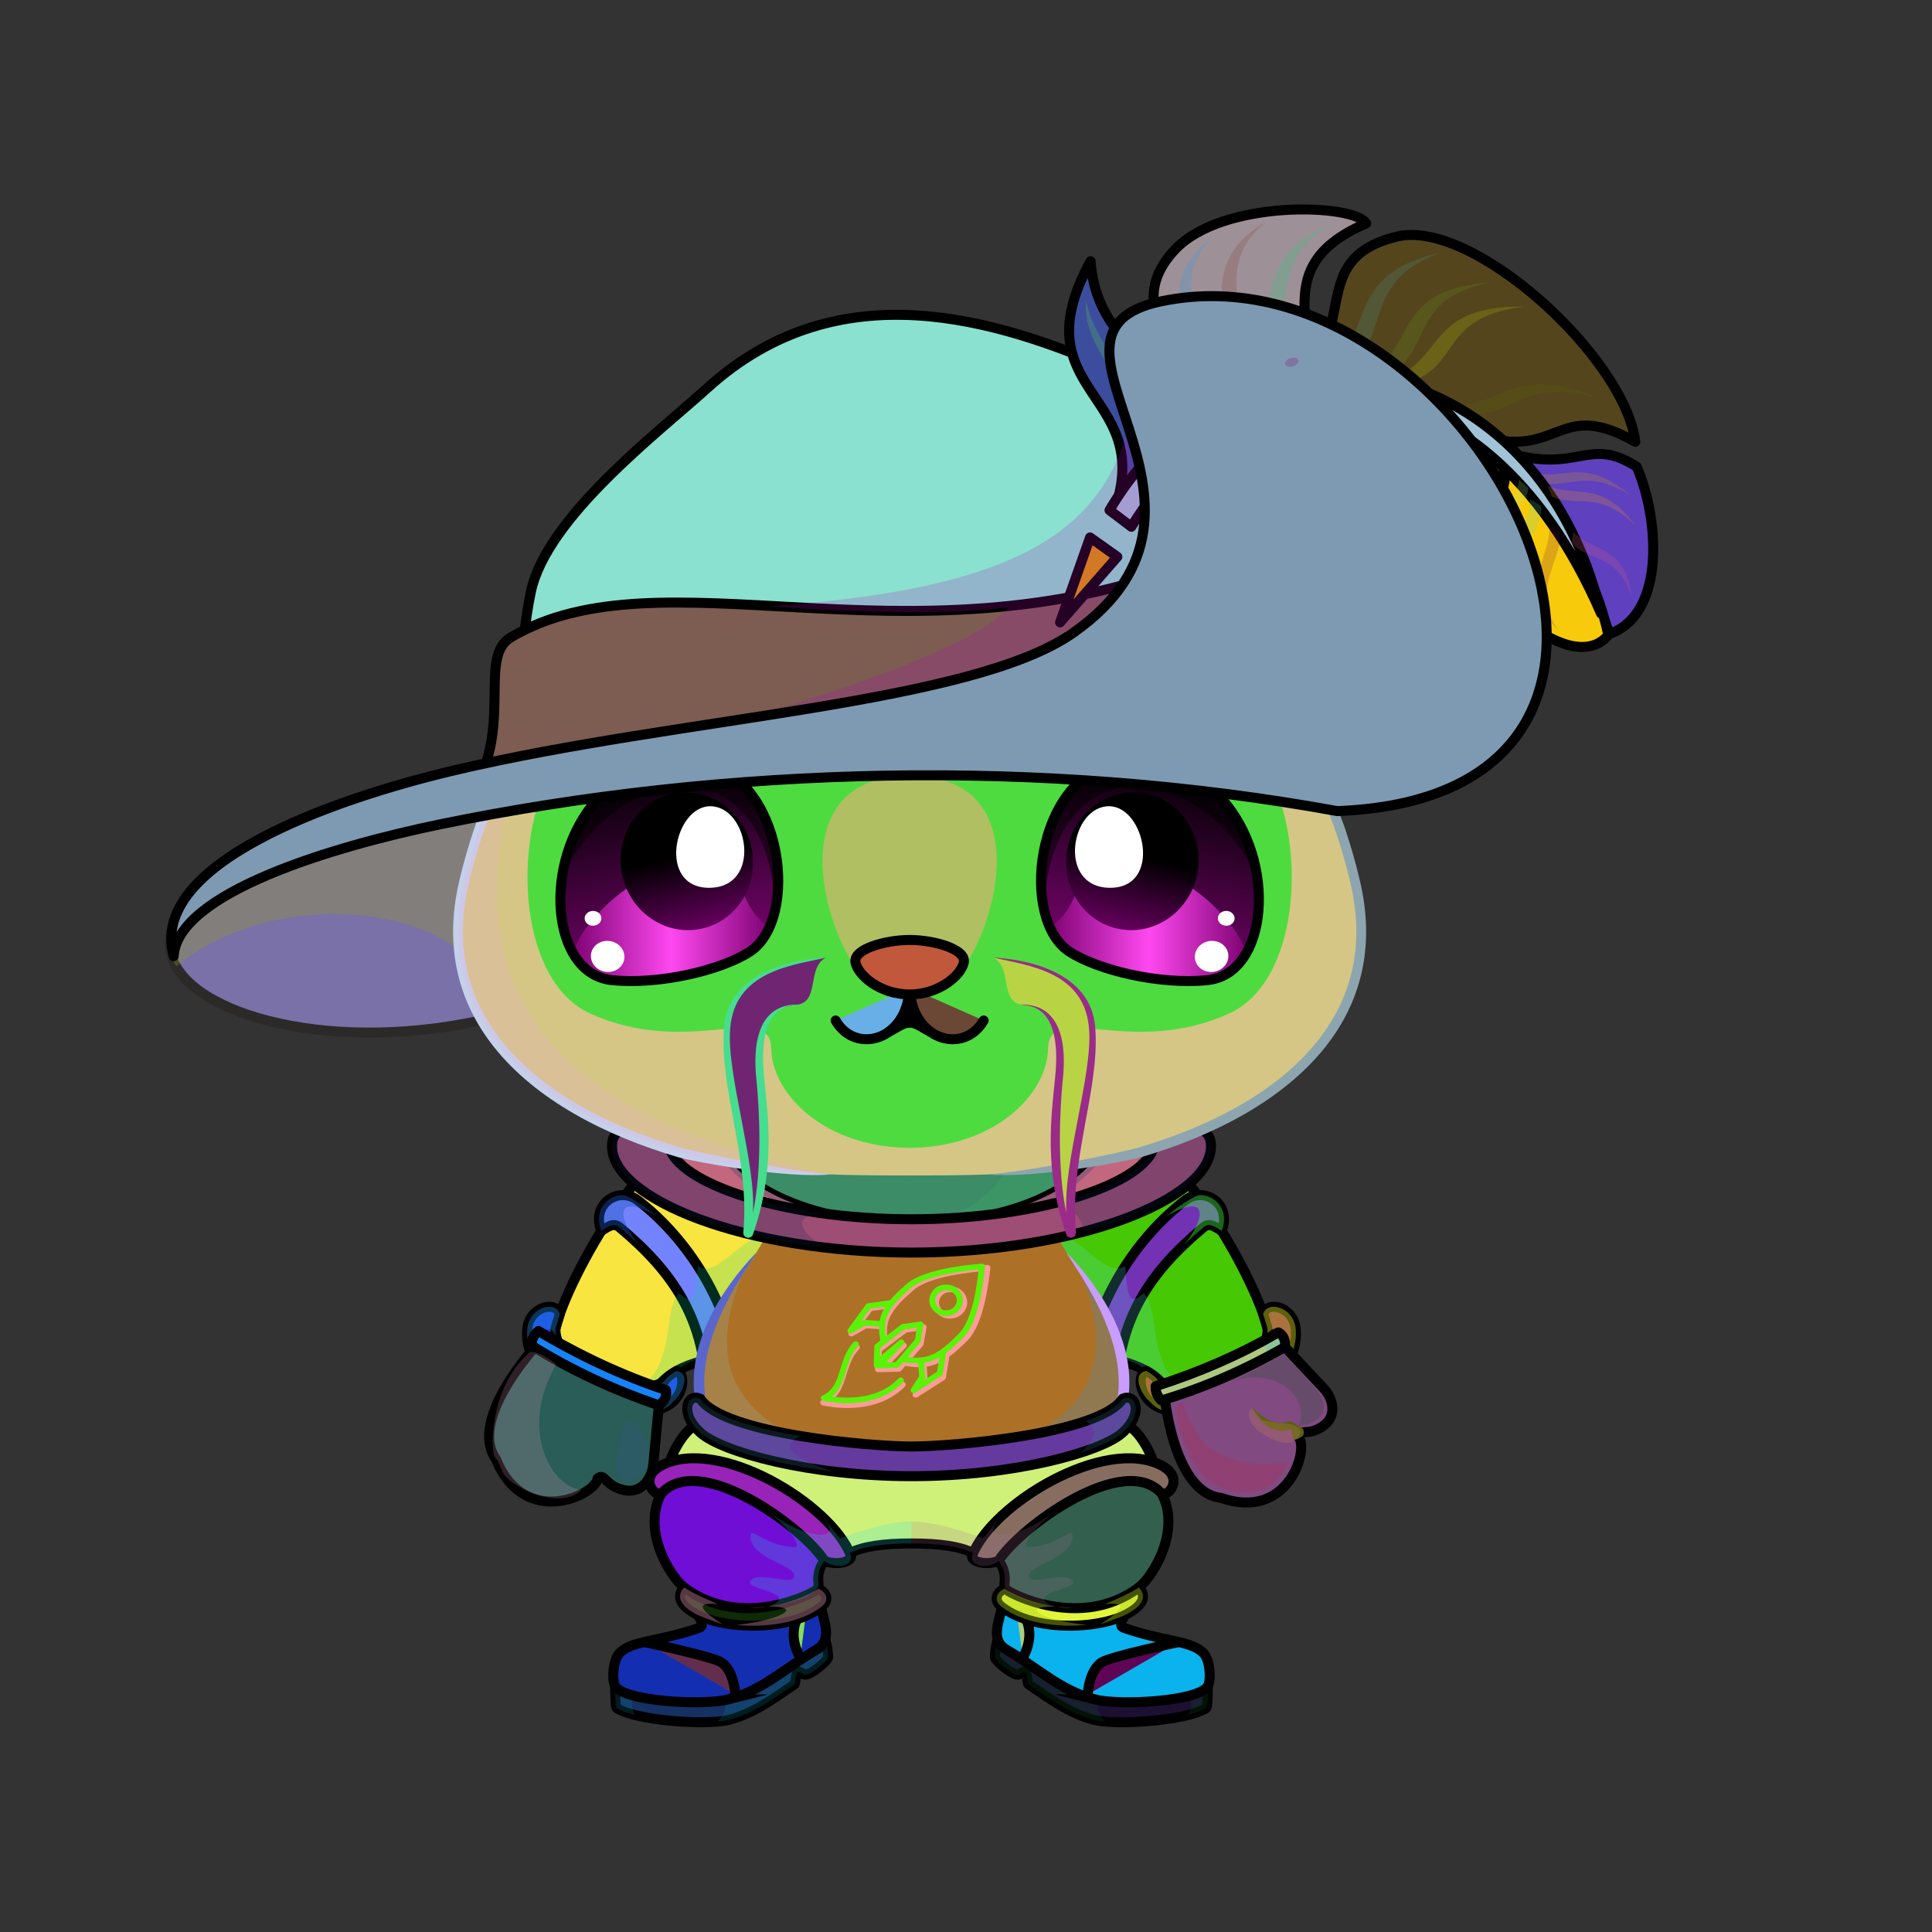<svg xmlns="http://www.w3.org/2000/svg" xmlns:xlink="http://www.w3.org/1999/xlink" style="shape-rendering:geometricPrecision; text-rendering:geometricPrecision; image-rendering:optimizeQuality; fill-rule:evenodd; clip-rule:evenodd" version="1.1" viewBox="0 0 29000 29000" xml:space="preserve"><rect x="0" y="0" width="29000" height="29000" fill="#333333" stroke="none"/><defs><style type="text/css">.HairBack-Bear0fil22 {fill:none}
.Head-Bear4fil517 {fill:url(#Head-Bear4id321)}
.Head-Bear4fil32 {fill:black;fill-rule:nonzero}
.Head-Bear4fil14 {fill:black;fill-opacity:0.2}
.Head-Bear4fil518 {fill:url(#Head-Bear4id818)}
.Head-Bear4fil519 {fill:url(#Head-Bear4id410)}
.Mouth-Bear0fil22 {fill:none}
.Mouth-Bear0str0 {stroke:black;stroke-width:150;stroke-linecap:round;stroke-linejoin:round}
.Mouth-Bear0fil100 {fill:black}
.Eyes-Bear0fil155 {fill:#2f2f2f}
.Eyes-Bear0fil529 {fill:url(#Eyes-Bear0id983)}
.Eyes-Bear0fil530 {fill:url(#Eyes-Bear0id917)}
.Eyes-Bear0fil157 {fill:black;fill-opacity:0.502}
.Eyes-Bear0fil152 {fill:white}
.Eyes-Bear0fil531 {fill:url(#Eyes-Bear0id697)}
.Eyes-Bear0fil532 {fill:url(#Eyes-Bear0id982)}
.Eyes-Bear0fil533 {fill:url(#Eyes-Bear0id985)}
.Eyes-Bear0fil534 {fill:url(#Eyes-Bear0id671)}
.Eyes-Bear0fil22 {fill:none}
.Eyes-Bear0str4 {stroke:black;stroke-width:150}
.Moustache-Bear7fil596 {fill:url(#Moustache-Bear7id112)}
.Moustache-Bear7fil32 {fill:black;fill-rule:nonzero}
.Moustache-Bear7fil597 {fill:url(#Moustache-Bear7id347)}
.Nose-Bear0fil598 {fill:url(#Nose-Bear0id451)}
.Nose-Bear0str0 {stroke:black;stroke-width:150;stroke-linecap:round;stroke-linejoin:round}
.HatBanderasBack-Bigfil3new {fill:black;fill-opacity:0.302}
.HatBanderasBack-Bigfil17new {fill:url(#HatBanderasBack-Bigid273new)}
.HatBanderasBack-Bigstr2new {stroke:#2B2A29;stroke-width:150}
.HatBanderas-Bigfil623new {fill:url(#HatBanderas-Bigid707new);fill-rule:nonzero}
.HatBanderas-Bigfil609new {fill:#FFCC99;fill-rule:nonzero;fill-opacity:0.302}
.HatBanderas-Bigfil246new {fill:#643200;fill-opacity:0.2}
.HatBanderas-Bigfil619new {fill:#d9c3c3;fill-opacity:0.2}
.HatBanderas-Bigfil14new {fill:black;fill-opacity:0.2}
.HatBanderas-Bigfil633new {fill:url(#HatBanderas-Bigid713new);fill-rule:nonzero}
.HatBanderas-Bigfil360new {fill:black;fill-rule:nonzero;fill-opacity:0.2}
.HatBanderas-Bigfil47new {fill:none;fill-rule:nonzero}
.HatBanderas-Bigstr0new {stroke:black;stroke-width:150;stroke-linecap:round;stroke-linejoin:round}
.HatBanderas-Bigfil624new {fill:url(#HatBanderas-Bigid704new);fill-rule:nonzero}
.HatBanderas-Bigfil611new {fill:#DB9600}
.HatBanderas-Bigfil625new {fill:url(#HatBanderas-Bigid140new)}
.HatBanderas-Bigfil626new {fill:url(#HatBanderas-Bigid152new)}
.HatBanderas-Bigfil627new {fill:url(#HatBanderas-Bigid71new)}
.HatBanderas-Bigfil628new {fill:url(#HatBanderas-Bigid205new)}
.HatBanderas-Bigfil629new {fill:url(#HatBanderas-Bigid568new)}
.HatBanderas-Bigfil630new {fill:url(#HatBanderas-Bigid29new)}
.HatBanderas-Bigfil631new {fill:url(#HatBanderas-Bigid158new)}
.HatBanderas-Bigfil632new {fill:url(#HatBanderas-Bigid74new)}
.HatBanderas-Bigfil634new {fill:url(#HatBanderas-Bigid719new);fill-rule:nonzero}
.BraceleteMittensWeapon-Bigfil209 {fill:url(#BraceleteMittensWeapon-Bigid98)}
.BraceleteMittensWeapon-Bigfil197 {fill:#D3E0F0}
.BraceleteMittensWeapon-Bigfil199 {fill:black;fill-opacity:0.2}
.BraceleteMittensWeapon-Bigfil204 {fill:#F8DFDD;fill-opacity:0.102}
.BraceleteMittensWeapon-Bigfil211 {fill:url(#BraceleteMittensWeapon-Bigid110)}
.BraceleteMittensWeapon-Bigfil213 {fill:#FFCCCC;fill-opacity:0.2}
.BraceleteMittensWeapon-Bigfil214 {fill:#FFCCCC;fill-opacity:0.322}
.BraceleteMittensWeapon-Bigfil215 {fill:#421100;fill-opacity:0.251}
.BraceleteMittensWeapon-Bigfil112 {fill:black;fill-rule:nonzero}
.BraceleteMittensWeapon-Bigfil80 {fill:none}
.BraceleteMittensWeapon-Bigstr0 {stroke:black;stroke-width:150;stroke-linecap:round;stroke-linejoin:round;stroke-miterlimit:22.926}
.BraceleteMittensWeapon-Bigfil210 {fill:url(#BraceleteMittensWeapon-Bigid92)}
.BraceleteMittensWeapon-Bigfil212 {fill:url(#BraceleteMittensWeapon-Bigid125)}
.NecklaceChangellyLower-Bigfil2 {fill:black;fill-opacity:0.2}
.NecklaceChangellyLower-Bigfil3 {fill:url(#NecklaceChangellyLower-Bigid80)}
.NecklaceChangellyLower-Bigfil4 {fill:url(#NecklaceChangellyLower-Bigid44)}
.NecklaceChangellyLower-Bigfil5 {fill:url(#NecklaceChangellyLower-Bigid60)}
.NecklaceChangellyLower-Bigfil6 {fill:url(#NecklaceChangellyLower-Bigid54)}
.NecklaceChangellyLower-Bigfil7 {fill:url(#NecklaceChangellyLower-Bigid81)}
.NecklaceChangellyLower-Bigfil8 {fill:white}
.NecklaceChangellyLower-Bigfil13 {fill:black;fill-opacity:0.2}
.NecklaceChangellyLower-Bigfil14 {fill:black;fill-opacity:0.4}
.NecklaceChangellyLower-Bigfil16 {fill:url(#NecklaceChangellyLower-Bigid83)}
.NecklaceChangellyLower-Bigfil17 {fill:url(#NecklaceChangellyLower-Bigid74)}
.NecklaceChangellyLower-Bigfil18 {fill:url(#NecklaceChangellyLower-Bigid64)}
.NecklaceChangellyLower-Bigfil19 {fill:url(#NecklaceChangellyLower-Bigid50)}
.NecklaceChangellyLower-Bigfil20 {fill:url(#NecklaceChangellyLower-Bigid78)}
.NecklaceChangellyLower-Bigfil0 {fill:url(#NecklaceChangellyLower-Bigid14)}
.NecklaceChangellyLower-Bigstr0 {stroke:black;stroke-width:150;stroke-linecap:round;stroke-linejoin:round;stroke-miterlimit:22.926}
.NecklaceChangellyLower-Bigfil1 {fill:url(#NecklaceChangellyLower-Bigid88)}
.NecklaceChangellyLower-Bigstr1 {stroke:black;stroke-width:150;stroke-linecap:round;stroke-linejoin:round;stroke-miterlimit:22.926}
.NecklaceChangellyLower-Bigfil9 {fill:none}
.NecklaceChangellyLower-Bigstr2 {stroke:black;stroke-width:150;stroke-miterlimit:22.926}
.NecklaceChangellyLower-Bigfil10 {fill:url(#NecklaceChangellyLower-Bigid95)}
.NecklaceChangellyLower-Bigstr3 {stroke:black;stroke-width:150;stroke-miterlimit:22.926}
.NecklaceChangellyLower-Bigfil11 {fill:url(#NecklaceChangellyLower-Bigid93)}
.NecklaceChangellyLower-Bigfil12 {fill:url(#NecklaceChangellyLower-Bigid65)}
.NecklaceChangellyLower-Bigfil15 {fill:url(#NecklaceChangellyLower-Bigid89)}
.NecklaceChangellyLower-Bigfil21 {fill:url(#NecklaceChangellyLower-Bigid96)}
.NecklaceChangellyLower-Bigfil22 {fill:url(#NecklaceChangellyLower-Bigid57)}
.NecklaceChangellyLower-Bigfil23 {fill:url(#NecklaceChangellyLower-Bigid67)}
.NecklaceChangelly-Bigfil14 {fill:black;fill-opacity:0.4}
.NecklaceChangelly-Bigfil13 {fill:black;fill-opacity:0.2}
.NecklaceChangelly-Bigfil38 {fill:black;fill-opacity:0.4}
.NecklaceChangelly-Bigfil42 {fill:url(#NecklaceChangelly-Bigid73)}
.NecklaceChangelly-Bigfil43 {fill:url(#NecklaceChangelly-Bigid62)}
.NecklaceChangelly-Bigfil44 {fill:black;fill-rule:nonzero}
.NecklaceChangelly-Bigfil46 {fill:url(#NecklaceChangelly-Bigid109)}
.NecklaceChangelly-Bigfil47 {fill:url(#NecklaceChangelly-Bigid123);fill-rule:nonzero}
.NecklaceChangelly-Bigfil49 {fill:black;fill-opacity:0.702}
.NecklaceChangelly-Bigfil35 {fill:url(#NecklaceChangelly-Bigid110)}
.NecklaceChangelly-Bigstr0 {stroke:black;stroke-width:150;stroke-linecap:round;stroke-linejoin:round;stroke-miterlimit:22.926}
.NecklaceChangelly-Bigfil36 {fill:url(#NecklaceChangelly-Bigid100)}
.NecklaceChangelly-Bigfil37 {fill:url(#NecklaceChangelly-Bigid102)}
.NecklaceChangelly-Bigfil39 {fill:url(#NecklaceChangelly-Bigid117)}
.NecklaceChangelly-Bigfil40 {fill:url(#NecklaceChangelly-Bigid99)}
.NecklaceChangelly-Bigfil41 {fill:url(#NecklaceChangelly-Bigid104)}
.NecklaceChangelly-Bigfil45 {fill:url(#NecklaceChangelly-Bigid84)}
.NecklaceChangelly-Bigfil48 {fill:url(#NecklaceChangelly-Bigid22)}
.NecklaceChangelly-Bigfil50 {fill:url(#NecklaceChangelly-Bigid15)}
</style><linearGradient gradientUnits="objectBoundingBox" id="Head-Bear4id321" x1="50%" x2="50%" y1="0%" y2="100%">
   <stop offset="0" style="stop-opacity:1; stop-color:#707070"/>
   <stop offset="0.58" style="stop-opacity:1; stop-color:#565656"/>
   <stop offset="1" style="stop-opacity:1; stop-color:#302e2e"/>
  </linearGradient><linearGradient gradientUnits="userSpaceOnUse" id="Head-Bear4id818" x1="13653.8" x2="13653.8" xlink:href="#Head-Bear4id567" y1="17229.8" y2="8781.44">
  </linearGradient><linearGradient gradientUnits="userSpaceOnUse" id="Head-Bear4id410" x1="13653.8" x2="13653.8" xlink:href="#Head-Bear4id133" y1="14566.8" y2="11645">
  </linearGradient><linearGradient gradientUnits="userSpaceOnUse" id="Eyes-Bear0id983" x1="10404.6" x2="9688.57" xlink:href="#Eyes-Bear0id27" y1="14613.2" y2="11514.3">
  </linearGradient><linearGradient gradientUnits="userSpaceOnUse" id="Eyes-Bear0id917" x1="8622.87" x2="11521.7" xlink:href="#Eyes-Bear0id57" y1="13926.2" y2="13926.2">
  </linearGradient><linearGradient gradientUnits="userSpaceOnUse" id="Eyes-Bear0id697" x1="10071.8" x2="10548.5" xlink:href="#Eyes-Bear0id384" y1="11919.6" y2="13937.8">
  </linearGradient><linearGradient gradientUnits="userSpaceOnUse" id="Eyes-Bear0id982" x1="16903.1" x2="17619.1" xlink:href="#Eyes-Bear0id27" y1="14613.2" y2="11514.3">
  </linearGradient><linearGradient gradientUnits="userSpaceOnUse" id="Eyes-Bear0id985" x1="15786" x2="18684.8" xlink:href="#Eyes-Bear0id57" y1="13926.2" y2="13926.2">
  </linearGradient><linearGradient gradientUnits="userSpaceOnUse" id="Eyes-Bear0id671" x1="17235.9" x2="16759.1" xlink:href="#Eyes-Bear0id384" y1="11919.6" y2="13937.8">
  </linearGradient><linearGradient gradientUnits="userSpaceOnUse" id="Moustache-Bear7id112" x1="12480.5" x2="10817.7" xlink:href="#Moustache-Bear7id49" y1="16488.2" y2="16374.3">
  </linearGradient><linearGradient gradientUnits="userSpaceOnUse" id="Moustache-Bear7id347" x1="14827.2" x2="16489.9" xlink:href="#Moustache-Bear7id49" y1="16488.2" y2="16374.3">
  </linearGradient><linearGradient gradientUnits="userSpaceOnUse" id="Nose-Bear0id451" x1="13653.8" x2="13653.8" y1="14108.6" y2="14926.9">
   <stop offset="0" style="stop-opacity:1; stop-color:#FFCCCC"/>
   <stop offset="1" style="stop-opacity:1; stop-color:#453F2C"/>
  </linearGradient><linearGradient gradientUnits="userSpaceOnUse" id="HatBanderasBack-Bigid273new" x1="11276.3" x2="11276.3" y1="15499.7" y2="11357.8">
   <stop offset="0" style="stop-opacity:1; stop-color:#3B3621"/>
   <stop offset="1" style="stop-opacity:1; stop-color:#0D0A05"/>
  </linearGradient><linearGradient gradientUnits="userSpaceOnUse" id="HatBanderas-Bigid707new" x1="13670.8" x2="11831.7" xlink:href="#HatBanderas-Bigid682new" y1="11979.1" y2="4520.85">
  </linearGradient><linearGradient gradientUnits="userSpaceOnUse" id="HatBanderas-Bigid713new" x1="14322.9" x2="11464.2" xlink:href="#HatBanderas-Bigid682new" y1="15195.2" y2="3601.67">
  </linearGradient><linearGradient gradientUnits="userSpaceOnUse" id="HatBanderas-Bigid704new" x1="13075.4" x2="11961.4" xlink:href="#HatBanderas-Bigid667new" y1="12338.9" y2="7821.09">
  </linearGradient><linearGradient gradientUnits="userSpaceOnUse" id="HatBanderas-Bigid140new" x1="17736" x2="15961.8" xlink:href="#HatBanderas-Bigid29new" y1="6731.01" y2="4762.15">
  </linearGradient><linearGradient gradientUnits="userSpaceOnUse" id="HatBanderas-Bigid152new" x1="18494.5" x2="19278.7" xlink:href="#HatBanderas-Bigid29new" y1="6914.24" y2="3246.26">
  </linearGradient><linearGradient gradientUnits="userSpaceOnUse" id="HatBanderas-Bigid71new" x1="19010.8" x2="24291.2" xlink:href="#HatBanderas-Bigid29new" y1="5521.31" y2="4637.45">
  </linearGradient><linearGradient gradientUnits="userSpaceOnUse" id="HatBanderas-Bigid205new" x1="23408.9" x2="24002.8" xlink:href="#HatBanderas-Bigid29new" y1="9442.67" y2="6859.71">
  </linearGradient><linearGradient gradientUnits="userSpaceOnUse" id="HatBanderas-Bigid568new" x1="18705.9" x2="20223" xlink:href="#HatBanderas-Bigid29new" y1="6293.08" y2="7712.82">
  </linearGradient><linearGradient gradientUnits="userSpaceOnUse" id="HatBanderas-Bigid158new" x1="21132" x2="20614.5" xlink:href="#HatBanderas-Bigid29new" y1="7919.52" y2="5581.1">
  </linearGradient><linearGradient gradientUnits="userSpaceOnUse" id="HatBanderas-Bigid74new" x1="16686.2" x2="23999.5" xlink:href="#HatBanderas-Bigid29new" y1="7321.51" y2="7504.35">
  </linearGradient><linearGradient gradientUnits="userSpaceOnUse" id="HatBanderas-Bigid719new" x1="19780.7" x2="19467.9" xlink:href="#HatBanderas-Bigid708new" y1="6075.42" y2="5269.78">
  </linearGradient><linearGradient gradientUnits="userSpaceOnUse" id="BraceleteMittensWeapon-Bigid98" x1="7320.81" x2="9922.6" xlink:href="#BraceleteMittensWeapon-Bigid0" y1="21478.5" y2="21069.27">
  </linearGradient><linearGradient gradientUnits="objectBoundingBox" id="BraceleteMittensWeapon-Bigid110" x1="18.508%" x2="71.95%" xlink:href="#BraceleteMittensWeapon-Bigid0" y1="89.66%" y2="2.614%">
  </linearGradient><linearGradient gradientUnits="userSpaceOnUse" id="BraceleteMittensWeapon-Bigid92" x1="7985.86" x2="9975.32" xlink:href="#BraceleteMittensWeapon-Bigid0" y1="20117.77" y2="21005.72">
  </linearGradient><linearGradient gradientUnits="objectBoundingBox" id="BraceleteMittensWeapon-Bigid125" x1="1.986%" x2="99.378%" xlink:href="#BraceleteMittensWeapon-Bigid0" y1="94.5%" y2="10.042%">
  </linearGradient><linearGradient gradientUnits="userSpaceOnUse" id="NecklaceChangellyLower-Bigid80" x1="10720.01" x2="10885.18" xlink:href="#NecklaceChangellyLower-Bigid60" y1="25556.6" y2="24039.89">
  </linearGradient><linearGradient gradientUnits="userSpaceOnUse" id="NecklaceChangellyLower-Bigid44" x1="9253.67" x2="10985.29" xlink:href="#NecklaceChangellyLower-Bigid27" y1="24903.58" y2="25297.82">
  </linearGradient><linearGradient gradientUnits="userSpaceOnUse" id="NecklaceChangellyLower-Bigid54" x1="11960.61" x2="12352.1" xlink:href="#NecklaceChangellyLower-Bigid6" y1="24176.47" y2="24831.29">
  </linearGradient><linearGradient gradientUnits="userSpaceOnUse" id="NecklaceChangellyLower-Bigid81" x1="9207.59" x2="11032.18" xlink:href="#NecklaceChangellyLower-Bigid39" y1="25134.81" y2="25208.85">
  </linearGradient><linearGradient gradientUnits="userSpaceOnUse" id="NecklaceChangellyLower-Bigid83" x1="16643.85" x2="16478.68" xlink:href="#NecklaceChangellyLower-Bigid60" y1="25556.6" y2="24039.89">
  </linearGradient><linearGradient gradientUnits="userSpaceOnUse" id="NecklaceChangellyLower-Bigid74" x1="18110.19" x2="16378.57" xlink:href="#NecklaceChangellyLower-Bigid27" y1="24903.58" y2="25297.82">
  </linearGradient><linearGradient gradientUnits="userSpaceOnUse" id="NecklaceChangellyLower-Bigid64" x1="14965.72" x2="18155.99" xlink:href="#NecklaceChangellyLower-Bigid60" y1="24878.79" y2="24770.84">
  </linearGradient><linearGradient gradientUnits="userSpaceOnUse" id="NecklaceChangellyLower-Bigid50" x1="15403.25" x2="15011.76" xlink:href="#NecklaceChangellyLower-Bigid6" y1="24176.47" y2="24831.29">
  </linearGradient><linearGradient gradientUnits="userSpaceOnUse" id="NecklaceChangellyLower-Bigid78" x1="18156.27" x2="16331.68" xlink:href="#NecklaceChangellyLower-Bigid39" y1="25134.81" y2="25208.85">
  </linearGradient><linearGradient gradientUnits="userSpaceOnUse" id="NecklaceChangellyLower-Bigid14" x1="13127.24" x2="14236.62" xlink:href="#NecklaceChangellyLower-Bigid11" y1="23688.27" y2="21005.19">
  </linearGradient><linearGradient gradientUnits="userSpaceOnUse" id="NecklaceChangellyLower-Bigid88" x1="9283.49" x2="12376.06" xlink:href="#NecklaceChangellyLower-Bigid56" y1="24962.18" y2="25499.35">
  </linearGradient><linearGradient gradientUnits="userSpaceOnUse" id="NecklaceChangellyLower-Bigid95" x1="12157.77" x2="10220.97" xlink:href="#NecklaceChangellyLower-Bigid11" y1="23935.48" y2="22376.41">
  </linearGradient><linearGradient gradientUnits="userSpaceOnUse" id="NecklaceChangellyLower-Bigid93" x1="9748.5" x2="12773.97" xlink:href="#NecklaceChangellyLower-Bigid0" y1="22675.98" y2="22675.98">
  </linearGradient><linearGradient gradientUnits="userSpaceOnUse" id="NecklaceChangellyLower-Bigid65" x1="10207.19" x2="12403.7" xlink:href="#NecklaceChangellyLower-Bigid0" y1="24115.17" y2="24115.17">
  </linearGradient><linearGradient gradientUnits="userSpaceOnUse" id="NecklaceChangellyLower-Bigid89" x1="18080.37" x2="14987.8" xlink:href="#NecklaceChangellyLower-Bigid56" y1="24962.18" y2="25499.35">
  </linearGradient><linearGradient gradientUnits="userSpaceOnUse" id="NecklaceChangellyLower-Bigid96" x1="15206.07" x2="17142.91" xlink:href="#NecklaceChangellyLower-Bigid11" y1="23935.5" y2="22376.39">
  </linearGradient><linearGradient gradientUnits="userSpaceOnUse" id="NecklaceChangellyLower-Bigid57" x1="17615.36" x2="14589.89" xlink:href="#NecklaceChangellyLower-Bigid0" y1="22675.98" y2="22675.98">
  </linearGradient><linearGradient gradientUnits="userSpaceOnUse" id="NecklaceChangellyLower-Bigid67" x1="17156.67" x2="14960.16" xlink:href="#NecklaceChangellyLower-Bigid0" y1="24115.17" y2="24115.17">
  </linearGradient><linearGradient gradientUnits="userSpaceOnUse" id="NecklaceChangelly-Bigid73" x1="13681.92" x2="13681.92" xlink:href="#NecklaceChangelly-Bigid25" y1="17552.37" y2="20534.19">
  </linearGradient><linearGradient gradientUnits="userSpaceOnUse" id="NecklaceChangelly-Bigid62" x1="15044.9" x2="12318.94" xlink:href="#NecklaceChangelly-Bigid11" y1="22061.34" y2="18381.01">
  </linearGradient><linearGradient gradientUnits="userSpaceOnUse" id="NecklaceChangelly-Bigid109" x1="12745.26" x2="14432.69" xlink:href="#NecklaceChangelly-Bigid85" y1="20885.86" y2="19234.37">
  </linearGradient><linearGradient gradientUnits="userSpaceOnUse" id="NecklaceChangelly-Bigid123" x1="12610.51" x2="14497.55" xlink:href="#NecklaceChangelly-Bigid122" y1="20697.18" y2="19334.31">
  </linearGradient><linearGradient gradientUnits="userSpaceOnUse" id="NecklaceChangelly-Bigid110" x1="15749.13" x2="18787.36" xlink:href="#NecklaceChangelly-Bigid11" y1="20251.26" y2="18018.65">
  </linearGradient><linearGradient gradientUnits="userSpaceOnUse" id="NecklaceChangelly-Bigid100" x1="16391.33" x2="18276.69" xlink:href="#NecklaceChangelly-Bigid0" y1="19419.11" y2="19564.73">
  </linearGradient><linearGradient gradientUnits="userSpaceOnUse" id="NecklaceChangelly-Bigid102" x1="19418.63" x2="17153.54" xlink:href="#NecklaceChangelly-Bigid0" y1="20489.37" y2="20314.42">
  </linearGradient><linearGradient gradientUnits="userSpaceOnUse" id="NecklaceChangelly-Bigid117" x1="11614.73" x2="8576.5" xlink:href="#NecklaceChangelly-Bigid11" y1="20251.26" y2="18018.65">
  </linearGradient><linearGradient gradientUnits="userSpaceOnUse" id="NecklaceChangelly-Bigid99" x1="10972.53" x2="9087.17" xlink:href="#NecklaceChangelly-Bigid0" y1="19419.11" y2="19564.73">
  </linearGradient><linearGradient gradientUnits="userSpaceOnUse" id="NecklaceChangelly-Bigid104" x1="7945.23" x2="10210.32" xlink:href="#NecklaceChangelly-Bigid0" y1="20489.37" y2="20314.42">
  </linearGradient><linearGradient gradientUnits="userSpaceOnUse" id="NecklaceChangelly-Bigid84" x1="10315.57" x2="17048.27" xlink:href="#NecklaceChangelly-Bigid0" y1="21568.8" y2="21568.8">
  </linearGradient><linearGradient gradientUnits="userSpaceOnUse" id="NecklaceChangelly-Bigid22" x1="10124.41" x2="17239.45" xlink:href="#NecklaceChangelly-Bigid0" y1="17761.02" y2="17761.02">
  </linearGradient><linearGradient gradientUnits="userSpaceOnUse" id="NecklaceChangelly-Bigid15" x1="9186.65" x2="18177.21" xlink:href="#NecklaceChangelly-Bigid0" y1="17858.21" y2="17858.21">
  </linearGradient><linearGradient gradientUnits="userSpaceOnUse" id="Head-Bear4id567" x1="12448.6" x2="14915.2" y1="11514.7" y2="11514.7">
   <stop offset="0" style="stop-opacity:1; stop-color:#565656"/>
   <stop offset="1" style="stop-opacity:1; stop-color:#707070"/>
  </linearGradient><linearGradient gradientUnits="userSpaceOnUse" id="Head-Bear4id133" x1="13681.9" x2="13681.9" y1="17844" y2="15520.7">
   <stop offset="0" style="stop-opacity:1; stop-color:#f2e6e6"/>
   <stop offset="1" style="stop-opacity:1; stop-color:#ffffff"/>
  </linearGradient><linearGradient gradientUnits="userSpaceOnUse" id="Eyes-Bear0id27" x1="16937.6" x2="16937.6" y1="14961.3" y2="11448.6">
   <stop offset="0" style="stop-opacity:1; stop-color:#800475"/>
   <stop offset="1" style="stop-opacity:1; stop-color:black"/>
  </linearGradient><linearGradient gradientUnits="objectBoundingBox" id="Eyes-Bear0id57" x1="100%" x2="0%" y1="50%" y2="50%">
   <stop offset="0" style="stop-opacity:1; stop-color:#800475"/>
   <stop offset="0.502" style="stop-opacity:1; stop-color:#ff48f0"/>
   <stop offset="1" style="stop-opacity:1; stop-color:#800475"/>
  </linearGradient><linearGradient gradientUnits="userSpaceOnUse" id="Eyes-Bear0id384" x1="16417.8" x2="16417.8" y1="11784.3" y2="14068.5">
   <stop offset="0" style="stop-opacity:1; stop-color:black"/>
   <stop offset="0.45" style="stop-opacity:1; stop-color:black"/>
   <stop offset="1" style="stop-opacity:1; stop-color:#66005e"/>
  </linearGradient><linearGradient gradientUnits="userSpaceOnUse" id="Moustache-Bear7id49" x1="13715.8" x2="13715.8" y1="6802.99" y2="8218.57">
   <stop offset="0" style="stop-opacity:1; stop-color:#d9c3c3"/>
   <stop offset="1" style="stop-opacity:1; stop-color:#f3f3f3"/>
  </linearGradient><linearGradient gradientUnits="userSpaceOnUse" id="HatBanderas-Bigid682new" x1="13602.1" x2="11925.5" y1="11547.2" y2="4747.37">
   <stop offset="0" style="stop-opacity:1; stop-color:#0F0A00"/>
   <stop offset="1" style="stop-opacity:1; stop-color:#615A3E"/>
  </linearGradient><linearGradient gradientUnits="userSpaceOnUse" id="HatBanderas-Bigid667new" x1="13059.3" x2="12043.7" y1="11875.2" y2="7756.23">
   <stop offset="0" style="stop-opacity:1; stop-color:#570D00"/>
   <stop offset="1" style="stop-opacity:1; stop-color:#C90000"/>
  </linearGradient><linearGradient gradientUnits="userSpaceOnUse" id="HatBanderas-Bigid29new" x1="23027" x2="23148.7" y1="9696.19" y2="6902.77">
   <stop offset="0" style="stop-opacity:1; stop-color:#DB9600"/>
   <stop offset="1" style="stop-opacity:1; stop-color:#FFCC00"/>
  </linearGradient><linearGradient gradientUnits="userSpaceOnUse" id="HatBanderas-Bigid708new" x1="19172.7" x2="18887.4" y1="6164.67" y2="5430.19">
   <stop offset="0" style="stop-opacity:1; stop-color:#38321F"/>
   <stop offset="1" style="stop-opacity:1; stop-color:#615A3E"/>
  </linearGradient><linearGradient gradientUnits="userSpaceOnUse" id="BraceleteMittensWeapon-Bigid0" x1="14210.32" x2="16587.29" y1="19112.42" y2="19112.42">
   <stop offset="0" style="stop-opacity:1; stop-color:#63231B"/>
   <stop offset="1" style="stop-opacity:1; stop-color:#D22424"/>
  </linearGradient><linearGradient gradientUnits="userSpaceOnUse" id="NecklaceChangellyLower-Bigid60" x1="12398.14" x2="9207.87" y1="24878.79" y2="24770.84">
   <stop offset="0" style="stop-opacity:1; stop-color:#148561"/>
   <stop offset="0.51" style="stop-opacity:1; stop-color:#176E44"/>
   <stop offset="0.788" style="stop-opacity:1; stop-color:#3AC270"/>
   <stop offset="1" style="stop-opacity:1; stop-color:#147843"/>
  </linearGradient><linearGradient gradientUnits="userSpaceOnUse" id="NecklaceChangellyLower-Bigid27" x1="17871.55" x2="16233.25" y1="25180.14" y2="25605.23">
   <stop offset="0" style="stop-opacity:1; stop-color:#03334F"/>
   <stop offset="0.522" style="stop-opacity:1; stop-color:#AFCCC8"/>
   <stop offset="1" style="stop-opacity:1; stop-color:#BFDBDE"/>
  </linearGradient><linearGradient gradientUnits="userSpaceOnUse" id="NecklaceChangellyLower-Bigid6" x1="15310.49" x2="14940.1" y1="24396.15" y2="25102.19">
   <stop offset="0" style="stop-opacity:1; stop-color:#0A364F"/>
   <stop offset="1" style="stop-opacity:1; stop-color:#356680"/>
  </linearGradient><linearGradient gradientUnits="userSpaceOnUse" id="NecklaceChangellyLower-Bigid39" x1="9448.71" x2="11174.97" y1="25429.46" y2="25509.3">
   <stop offset="0" style="stop-opacity:1; stop-color:#9BC7B9"/>
   <stop offset="0.239" style="stop-opacity:1; stop-color:#558B91"/>
   <stop offset="0.659" style="stop-opacity:1; stop-color:#D6E3DB"/>
   <stop offset="1" style="stop-opacity:1; stop-color:#145878"/>
  </linearGradient><linearGradient gradientUnits="userSpaceOnUse" id="NecklaceChangellyLower-Bigid11" x1="14971.45" x2="12392.39" y1="22103.13" y2="18402.46">
   <stop offset="0" style="stop-opacity:1; stop-color:#148561"/>
   <stop offset="0.31" style="stop-opacity:1; stop-color:#176E44"/>
   <stop offset="0.788" style="stop-opacity:1; stop-color:#3AC270"/>
   <stop offset="1" style="stop-opacity:1; stop-color:#147843"/>
  </linearGradient><linearGradient gradientUnits="userSpaceOnUse" id="NecklaceChangellyLower-Bigid56" x1="17843.34" x2="14917.43" y1="25243.33" y2="25822.52">
   <stop offset="0" style="stop-opacity:1; stop-color:#4A7B87"/>
   <stop offset="0.141" style="stop-opacity:1; stop-color:#395F75"/>
   <stop offset="0.302" style="stop-opacity:1; stop-color:#AFD1CB"/>
   <stop offset="0.522" style="stop-opacity:1; stop-color:#1D4963"/>
   <stop offset="1" style="stop-opacity:1; stop-color:#317B9E"/>
  </linearGradient><linearGradient gradientUnits="objectBoundingBox" id="NecklaceChangellyLower-Bigid0" x1="0%" x2="100%" y1="50%" y2="50%">
   <stop offset="0" style="stop-opacity:1; stop-color:#C4FFDF"/>
   <stop offset="0.18" style="stop-opacity:1; stop-color:#B2E6E4"/>
   <stop offset="0.361" style="stop-opacity:1; stop-color:#6C8EA6"/>
   <stop offset="0.6" style="stop-opacity:1; stop-color:#CCE5E7"/>
   <stop offset="1" style="stop-opacity:1; stop-color:#8CAD8E"/>
  </linearGradient><linearGradient gradientUnits="userSpaceOnUse" id="NecklaceChangelly-Bigid25" x1="13681.92" x2="13681.92" y1="17569.24" y2="20567.55">
   <stop offset="0" style="stop-opacity:1; stop-color:#302e2e"/>
   <stop offset="0.71" style="stop-opacity:1; stop-color:#565656"/>
   <stop offset="1" style="stop-opacity:1; stop-color:#707070"/>
  </linearGradient><linearGradient gradientUnits="userSpaceOnUse" id="NecklaceChangelly-Bigid11" x1="14971.45" x2="12392.39" y1="22103.13" y2="18402.46">
   <stop offset="0" style="stop-opacity:1; stop-color:#148561"/>
   <stop offset="0.31" style="stop-opacity:1; stop-color:#176E44"/>
   <stop offset="0.788" style="stop-opacity:1; stop-color:#3AC270"/>
   <stop offset="1" style="stop-opacity:1; stop-color:#147843"/>
  </linearGradient><linearGradient gradientUnits="userSpaceOnUse" id="NecklaceChangelly-Bigid85" x1="12894.02" x2="14297.85" y1="21350.52" y2="20003.24">
   <stop offset="0" style="stop-opacity:1; stop-color:#004A2A"/>
   <stop offset="1" style="stop-opacity:1; stop-color:#156E64"/>
  </linearGradient><linearGradient gradientUnits="userSpaceOnUse" id="NecklaceChangelly-Bigid122" x1="12668.25" x2="14453.59" y1="20731.42" y2="19361.03">
   <stop offset="0" style="stop-opacity:1; stop-color:#BEDBFA"/>
   <stop offset="0.361" style="stop-opacity:1; stop-color:#C4FFDC"/>
   <stop offset="1" style="stop-opacity:1; stop-color:white"/>
  </linearGradient><linearGradient gradientUnits="objectBoundingBox" id="NecklaceChangelly-Bigid0" x1="0%" x2="100%" y1="50%" y2="50%">
   <stop offset="0" style="stop-opacity:1; stop-color:#C4FFDF"/>
   <stop offset="0.18" style="stop-opacity:1; stop-color:#B2E6E4"/>
   <stop offset="0.361" style="stop-opacity:1; stop-color:#6C8EA6"/>
   <stop offset="0.6" style="stop-opacity:1; stop-color:#CCE5E7"/>
   <stop offset="1" style="stop-opacity:1; stop-color:#8CAD8E"/>
  </linearGradient></defs><g id="HatBanderasBack-Big">
 <animateTransform additive="sum" attributeName="transform" dur="10" repeatCount="indefinite" type="translate" values="0;0 200;0;0 200;0;0 200;0;0 200;0"/>
  <g id="_2196583884528">
   <path class="HatBanderasBack-Bigfil17new HatBanderasBack-Bigstr2new" d="M20006 12141c-1874,-630 -3567,-783 -6150,-783 -6246,0 -11309,1256 -11309,2806 0,936 2067,1645 4445,1199 3401,-637 5436,-3063 13014,-3222z" style="fill:#7971a7"/>
   <path class="HatBanderasBack-Bigfil3new" d="M9098 11618c-3868,446 -6551,1418 -6551,2546 0,118 33,233 96,342 1664,-1354 4720,-849 4773,705 1372,-397 1261,-1997 1682,-3593z" style="fill:#999c15"/>
  </g>
 </g><g id="HairBack-Bear0">
 <animateTransform additive="sum" attributeName="transform" dur="10" repeatCount="indefinite" type="translate" values="0;0 200;0;0 200;0;0 200;0;0 200;0"/>
  <rect class="HairBack-Bear0fil22" height="998" width="1061" x="13124" y="20899"/>
 </g><g id="NecklaceChangellyLower-Big">
  <g id="_2203404647856">
   <path class="NecklaceChangellyLower-Bigfil0 NecklaceChangellyLower-Bigstr0" d="M13681.93 23167.71c-428.84,0 -728.98,44.26 -932.22,147.23 -203.23,102.96 -469.15,-646.41 -1321.37,-1024.48 -852.21,-378.07 -1266.81,-248.29 -1373.3,-223.25 -106.49,25.04 217.05,-765.44 522,-693.74 304.94,71.7 3104.88,536.64 3104.88,536.64 0,0 2799.96,-464.94 3104.9,-536.64 304.95,-71.7 628.49,718.78 522,693.74 -106.49,-25.04 -521.09,-154.82 -1373.3,223.25 -852.22,378.07 -1118.14,1127.44 -1321.37,1024.48 -203.24,-102.97 -503.38,-147.23 -932.22,-147.23z" style="fill:#cff17a"/>
   <g>
    <g>
     <path class="NecklaceChangellyLower-Bigfil1 NecklaceChangellyLower-Bigstr1" d="M9229 25300.29c10.87,23.07 -0.7,318.91 28.94,338.76 277.13,185.59 1339.44,264.59 1684.82,176.41 362.58,-92.58 658.89,-312.7 983.85,-533.89 29.41,-20.02 -7.8,-278.02 130.16,-152.63 65.75,59.76 349,-184.13 372,-243.77 7.82,-20.28 -11,-201.26 -43.78,-275.19 -1017.17,619.75 -2070.84,831.07 -3155.99,690.31z" style="fill:#153163"/>
     <path class="NecklaceChangellyLower-Bigfil2" d="M9229.01 25300.29c10.86,23.06 -0.71,318.91 28.93,338.76 59.25,39.67 154.45,74.47 270.79,103.8 -29.08,-52.96 -45.04,-110.35 -45.04,-170.3 0,-87.06 33.58,-168.74 92.31,-239.29 -115.31,-6.93 -230.97,-17.92 -346.99,-32.97zm1544.54 541.31c66.41,-5.96 124,-14.6 169.21,-26.14 362.57,-92.58 658.9,-312.7 983.85,-533.88 29.41,-20.03 -7.81,-278.03 130.16,-152.64 65.76,59.76 349,-184.13 372,-243.77 7.82,-20.28 -11,-201.26 -43.78,-275.19 -542.39,330.47 -1095.16,544.79 -1657.56,651.53 103.14,84.06 165.32,192.57 165.32,311.04 0,99.59 -43.93,192.14 -119.2,269.05z" style="fill:#048d9e"/>
     <path class="NecklaceChangellyLower-Bigfil3" d="M10934.58 25508.48c506.91,-129.44 890.65,-497.67 1315.8,-742.82 273.09,-157.46 91.77,-459.53 78.8,-648.33 -327,-35.57 -1973.42,-118.39 -1912.33,-39.71 110.48,142.31 192.01,314.5 81.62,355.22 -521.65,192.42 -989.08,190.64 -1178.23,362.16 -116.35,85.35 -140.1,401.5 -91.24,505.29 112.37,238.58 1323.22,305.81 1705.58,208.19z" style="fill:#e59713"/>
     <path class="NecklaceChangellyLower-Bigfil4" d="M10934.58 25508.48c31.05,-7.93 61.64,-16.77 91.8,-26.4 4.78,-47.81 7.75,-79.47 7.51,-82.08 -16.43,-176.44 -82.84,-363.57 -202.59,-445.62 -108.24,-74.17 -859.84,-241.28 -1086.8,-290.56 -8.76,-1.9 -39.21,-7.1 -81.62,-14.09 -148.68,36.45 -267.59,77.22 -342.64,145.27 -116.35,85.35 -140.1,401.5 -91.24,505.29 112.37,238.58 1323.22,305.81 1705.58,208.19z" style="fill:#4bdf18"/>
     <path class="NecklaceChangellyLower-Bigfil5" d="M10934.58 25508.48c506.91,-129.44 890.65,-497.67 1315.8,-742.82 273.09,-157.46 91.77,-459.53 78.8,-648.33 -127.01,-13.81 -235.84,-17.99 -336.01,-19.41 -188.69,73.69 -378.91,159.13 -383.54,205.65 -9.23,92.89 -141.23,258.35 -235.15,342.47 -93.93,84.12 -245.73,147.66 -370.64,213.29 -124.9,65.64 -246.54,149.34 -449.69,212.04 -203.15,62.71 -1243.55,-117.11 -1230.55,-279.38 -116.34,85.34 -143.46,404.52 -94.6,508.3 112.35,238.58 1323.22,305.81 1705.58,208.19z" style="fill:#90f14f"/>
     <path class="NecklaceChangellyLower-Bigfil6" d="M12026.68 24906.03c73.87,-49.32 148.13,-96.8 223.7,-140.37 273.09,-157.46 91.77,-459.53 78.8,-648.33 -73.23,-7.96 -140.42,-12.72 -203.38,-15.59 -21.89,12.6 -35.53,20.67 -36.81,21.93 -223.19,218.62 -209.57,498.75 -97.3,722.95 1.36,2.7 14.63,25.19 34.99,59.41z" style="fill:#217cfa"/>
     <path class="NecklaceChangellyLower-Bigfil7" d="M10934.58 25508.48c31.05,-7.93 61.64,-16.77 91.8,-26.4 4.78,-47.81 7.75,-79.47 7.51,-82.08 -16.43,-176.44 -82.84,-363.57 -202.59,-445.62l-0.01 0c-76.96,41.02 -164.52,82.23 -277.14,116.99 -203.15,62.71 -1243.55,-117.11 -1230.55,-279.38 -116.34,85.34 -143.46,404.52 -94.6,508.3 112.35,238.58 1323.22,305.81 1705.58,208.19z" style="fill:#6ca7ad"/>
     <path class="NecklaceChangellyLower-Bigfil8" d="M10554.15 25071.37c-97.3,30.03 -386.69,4.43 -660.37,-48.23 -297.73,-57.27 -566.86,-211.74 -80.01,-334.34 -211.48,39.99 -435.15,66.58 -451.09,177.94 -10.34,72.27 391.03,145.47 471.2,245.97 47.71,59.82 109.49,355.88 -206.69,302.3 231.82,102.23 673.21,95.58 677.45,73.98 -124.07,-19.05 -292.99,-26.63 -317.06,-88.37 -23.16,-59.4 -30.48,-217.2 86.52,-234.51 108.72,-16.08 343.46,-39.06 480.05,-94.74z" style="fill:#a25bfc"/>
     <path class="NecklaceChangellyLower-Bigfil9 NecklaceChangellyLower-Bigstr2" d="M10934.57 25508.48c506.92,-129.44 890.66,-497.67 1315.82,-742.82 273.08,-157.46 91.76,-459.54 78.79,-648.33 -327,-35.57 -2053.82,-136.8 -1992.73,-58.11 110.47,142.3 273.21,334.6 162.03,373.62 -582.25,204.43 -989.09,190.64 -1178.24,362.16 -116.35,85.34 -140.11,401.5 -91.23,505.29 112.35,238.58 1323.21,305.81 1705.56,208.19z" style="fill:#142eb1"/>
     <path class="NecklaceChangellyLower-Bigfil9 NecklaceChangellyLower-Bigstr1" d="M9679.73 24649.88c0,0 1023.81,216.96 1151.57,304.5 127.77,87.55 194.78,294.7 205.21,480.87" style="fill:#632e4e"/>
     <path class="NecklaceChangellyLower-Bigfil9 NecklaceChangellyLower-Bigstr1" d="M12113.04 24101.17c-262.26,234.32 -235.49,547.03 -100.43,784.58" style="fill:#82df5c"/>
    </g>
    <path class="NecklaceChangellyLower-Bigfil10 NecklaceChangellyLower-Bigstr3" d="M12553.53 23275.9c-178.03,108.17 -292.75,262.31 -268.23,480 63.1,560.69 -1529.54,733.32 -2016.09,71.98 -220.04,-171.58 -639.01,-866.41 -340.04,-1415.92 60.16,-110.56 69.65,-234.26 122.44,-338.01 1156.24,-118.83 1913.44,405.57 2501.92,1201.95z" style="fill:#700ed6"/>
    <path class="NecklaceChangellyLower-Bigfil11 NecklaceChangellyLower-Bigstr0" d="M12376.35 23430.55c212.55,78.73 426.83,-0.66 394.33,-84.92 -296.82,-769.49 -1982.39,-1790.05 -2837.65,-1350.56 -301.85,155.12 -177.12,408.01 -22.72,442.44 563.24,-684.92 2168.24,508.02 2466.04,993.04z" style="fill:#9723b9"/>
    <path class="NecklaceChangellyLower-Bigfil12 NecklaceChangellyLower-Bigstr0" d="M10269.21 23827.88c866.57,651.39 1949.62,90.16 2011.95,16.86 140.9,63.19 162.4,183.18 53.42,269.42 -477.04,377.45 -1426.41,345.29 -1861.43,126.69 -267.49,-134.4 -328.67,-279.17 -203.94,-412.97z" style="fill:#0e2b05"/>
    <path class="NecklaceChangellyLower-Bigfil13" d="M13681.93 23167.71c-425.04,0 -723.64,43.49 -926.76,144.51 101.58,207.47 -228.55,248.05 -380.31,117.06 -68.94,88.59 -109.98,196.78 -89.56,326.62 28.15,179.06 -363.98,303.03 -749.89,359.03 497.11,-196.45 -342.03,-256.47 -276.49,-375.28 105.09,-190.48 742.09,116.22 654.39,-120.25 -52.49,-141.52 -692.52,-255.24 -645.99,-588.92 12.92,-92.74 282.87,195.46 665.56,191.41 88.23,-0.93 -4.38,-212.65 -415.1,-550.36 505.28,424.88 1141.51,479.65 870.72,160.51 18.85,-6.73 206.13,262.92 225.13,256.13 319.9,-114.34 723.57,-249.09 1068.29,-249.09 0,109.54 0.01,219.09 0.01,328.63z" style="fill:#23e4e7"/>
    <path class="NecklaceChangellyLower-Bigfil14" d="M11053.98 24390.1c774.88,-77.4 1116.37,-353.02 186.34,-250.96 547.8,-3.43 1001.16,-247.74 1040.84,-294.4 140.9,63.19 162.4,183.18 53.42,269.42 -315.44,249.59 -837.38,320.03 -1280.6,275.94zm-784.77 -562.22c98.97,74.4 402.64,205.37 505.42,250.65 -395.8,-39.34 -207.15,124.45 75.72,304.49 -64.59,-20.34 -325.49,-116.19 -377.2,-142.17 -267.47,-134.4 -328.67,-279.17 -203.94,-412.97z" style="fill:#d88caa"/>
   </g>
   <g>
    <g>
     <path class="NecklaceChangellyLower-Bigfil15 NecklaceChangellyLower-Bigstr1" d="M18134.86 25300.29c-10.87,23.07 0.7,318.91 -28.94,338.76 -277.13,185.59 -1339.44,264.59 -1684.82,176.41 -362.58,-92.58 -658.89,-312.7 -983.85,-533.89 -29.41,-20.02 7.8,-278.02 -130.16,-152.63 -65.75,59.76 -349,-184.13 -372,-243.77 -7.82,-20.28 11,-201.26 43.78,-275.19 1017.17,619.75 2070.84,831.07 3155.99,690.31z" style="fill:#1c1032"/>
     <path class="NecklaceChangellyLower-Bigfil2" d="M18134.85 25300.29c-10.86,23.06 0.71,318.91 -28.93,338.76 -59.25,39.67 -154.45,74.47 -270.79,103.8 29.08,-52.96 45.04,-110.35 45.04,-170.3 0,-87.06 -33.58,-168.74 -92.31,-239.29 115.31,-6.93 230.97,-17.92 346.99,-32.97zm-1544.54 541.31c-66.41,-5.96 -124,-14.6 -169.21,-26.14 -362.57,-92.58 -658.9,-312.7 -983.85,-533.88 -29.41,-20.03 7.81,-278.03 -130.16,-152.64 -65.76,59.76 -349,-184.13 -372,-243.77 -7.82,-20.28 11,-201.26 43.78,-275.19 542.39,330.47 1095.16,544.79 1657.56,651.53 -103.14,84.06 -165.32,192.57 -165.32,311.04 0,99.59 43.93,192.14 119.2,269.05z" style="fill:#0c5b25"/>
     <path class="NecklaceChangellyLower-Bigfil16" d="M16429.28 25508.48c-506.91,-129.44 -890.65,-497.67 -1315.8,-742.82 -273.09,-157.46 -91.77,-459.53 -78.8,-648.33 327,-35.57 1973.42,-118.39 1912.33,-39.71 -110.48,142.31 -192.01,314.5 -81.62,355.22 521.65,192.42 989.08,190.64 1178.23,362.16 116.35,85.35 140.1,401.5 91.24,505.29 -112.37,238.58 -1323.22,305.81 -1705.58,208.19z" style="fill:#5e0ee3"/>
     <path class="NecklaceChangellyLower-Bigfil17" d="M16429.28 25508.48c-31.05,-7.93 -61.64,-16.77 -91.8,-26.4 -4.78,-47.81 -7.75,-79.47 -7.51,-82.08 16.43,-176.44 82.84,-363.57 202.59,-445.62 108.24,-74.17 859.84,-241.28 1086.8,-290.56 8.76,-1.9 39.21,-7.1 81.62,-14.09 148.68,36.45 267.59,77.22 342.64,145.27 116.35,85.35 140.1,401.5 91.24,505.29 -112.37,238.58 -1323.22,305.81 -1705.58,208.19z" style="fill:#46c265"/>
     <path class="NecklaceChangellyLower-Bigfil18" d="M16429.28 25508.48c-506.91,-129.44 -890.65,-497.67 -1315.8,-742.82 -273.09,-157.46 -91.77,-459.53 -78.8,-648.33 127.01,-13.81 235.84,-17.99 336.01,-19.41 188.69,73.69 378.91,159.13 383.54,205.65 9.23,92.89 141.23,258.35 235.15,342.47 93.93,84.12 245.73,147.66 370.64,213.29 124.9,65.64 246.54,149.34 449.69,212.04 203.15,62.71 1243.55,-117.11 1230.55,-279.38 116.34,85.34 143.46,404.52 94.6,508.3 -112.35,238.58 -1323.22,305.81 -1705.58,208.19z" style="fill:#a9730d"/>
     <path class="NecklaceChangellyLower-Bigfil19" d="M15337.18 24906.03c-73.87,-49.32 -148.13,-96.8 -223.7,-140.37 -273.09,-157.46 -91.77,-459.53 -78.8,-648.33 73.23,-7.96 140.42,-12.72 203.38,-15.59 21.89,12.6 35.53,20.67 36.81,21.93 223.19,218.62 209.57,498.75 97.3,722.95 -1.36,2.7 -14.63,25.19 -34.99,59.41z" style="fill:#d3576e"/>
     <path class="NecklaceChangellyLower-Bigfil20" d="M16429.28 25508.48c-31.05,-7.93 -61.64,-16.77 -91.8,-26.4 -4.78,-47.81 -7.75,-79.47 -7.51,-82.08 16.43,-176.44 82.84,-363.57 202.59,-445.62l0.01 0c76.96,41.02 164.52,82.23 277.14,116.99 203.15,62.71 1243.55,-117.11 1230.55,-279.38 116.34,85.34 143.46,404.52 94.6,508.3 -112.35,238.58 -1323.22,305.81 -1705.58,208.19z" style="fill:#137831"/>
     <path class="NecklaceChangellyLower-Bigfil8" d="M16809.71 25071.37c97.3,30.03 386.69,4.43 660.37,-48.23 297.73,-57.27 566.86,-211.74 80.01,-334.34 211.48,39.99 435.15,66.58 451.09,177.94 10.34,72.27 -391.03,145.47 -471.2,245.97 -47.71,59.82 -109.49,355.88 206.69,302.3 -231.82,102.23 -673.21,95.58 -677.45,73.98 124.07,-19.05 292.99,-26.63 317.06,-88.37 23.16,-59.4 30.48,-217.2 -86.52,-234.51 -108.72,-16.08 -343.46,-39.06 -480.05,-94.74z" style="fill:#ef5a6c"/>
     <path class="NecklaceChangellyLower-Bigfil9 NecklaceChangellyLower-Bigstr2" d="M16429.29 25508.48c-506.92,-129.44 -890.66,-497.67 -1315.82,-742.82 -273.08,-157.46 -91.76,-459.54 -78.79,-648.33 327,-35.57 2053.82,-136.8 1992.73,-58.11 -110.47,142.3 -273.21,334.6 -162.03,373.62 582.25,204.43 989.09,190.64 1178.24,362.16 116.35,85.34 140.11,401.5 91.23,505.29 -112.35,238.58 -1323.21,305.81 -1705.56,208.19z" style="fill:#0ab3ee"/>
     <path class="NecklaceChangellyLower-Bigfil9 NecklaceChangellyLower-Bigstr1" d="M17684.13 24649.88c0,0 -1023.81,216.96 -1151.57,304.5 -127.77,87.55 -194.78,294.7 -205.21,480.87" style="fill:#5e0655"/>
     <path class="NecklaceChangellyLower-Bigfil9 NecklaceChangellyLower-Bigstr1" d="M15250.82 24101.17c262.26,234.32 235.49,547.03 100.43,784.58" style="fill:#abcd7e"/>
    </g>
    <path class="NecklaceChangellyLower-Bigfil21 NecklaceChangellyLower-Bigstr3" d="M14810.33 23275.9c178.03,108.17 292.75,262.31 268.23,480 -63.1,560.69 1529.54,733.32 2016.09,71.98 220.04,-171.58 639.01,-866.41 340.04,-1415.92 -60.16,-110.56 -69.65,-234.26 -122.44,-338.01 -1156.24,-118.83 -1913.44,405.57 -2501.92,1201.95z" style="fill:#335f4e"/>
    <path class="NecklaceChangellyLower-Bigfil22 NecklaceChangellyLower-Bigstr0" d="M14987.51 23430.55c-212.55,78.73 -426.83,-0.66 -394.33,-84.92 296.82,-769.49 1982.39,-1790.05 2837.65,-1350.56 301.85,155.12 177.12,408.01 22.72,442.44 -563.24,-684.92 -2168.24,508.02 -2466.04,993.04z" style="fill:#876d60"/>
    <path class="NecklaceChangellyLower-Bigfil23 NecklaceChangellyLower-Bigstr0" d="M17094.65 23827.88c-866.57,651.39 -1949.62,90.16 -2011.95,16.86 -140.9,63.19 -162.4,183.18 -53.42,269.42 477.04,377.45 1426.41,345.29 1861.43,126.69 267.49,-134.4 328.67,-279.17 203.94,-412.97z" style="fill:#e1f63b"/>
    <path class="NecklaceChangellyLower-Bigfil13" d="M13681.93 23167.71c425.04,0 723.64,43.49 926.76,144.51 -101.58,207.47 228.55,248.05 380.31,117.06 68.94,88.59 109.98,196.78 89.56,326.62 -28.15,179.06 363.98,303.03 749.89,359.03 -497.11,-196.45 342.03,-256.47 276.49,-375.28 -105.09,-190.48 -742.09,116.22 -654.39,-120.25 52.49,-141.52 692.52,-255.24 645.99,-588.92 -12.92,-92.74 -282.87,195.46 -665.56,191.41 -88.23,-0.93 4.38,-212.65 415.1,-550.36 -505.28,424.88 -1141.51,479.65 -870.72,160.51 -18.85,-6.73 -206.13,262.92 -225.13,256.13 -319.9,-114.34 -723.57,-249.09 -1068.29,-249.09 0,109.54 -0.01,219.09 -0.01,328.63z" style="fill:#a77298"/>
    <path class="NecklaceChangellyLower-Bigfil14" d="M16309.88 24390.1c-774.88,-77.4 -1116.37,-353.02 -186.34,-250.96 -547.8,-3.43 -1001.16,-247.74 -1040.84,-294.4 -140.9,63.19 -162.4,183.18 -53.42,269.42 315.44,249.59 837.38,320.03 1280.6,275.94zm784.77 -562.22c-98.97,74.4 -402.64,205.37 -505.42,250.65 395.8,-39.34 207.15,124.45 -75.72,304.49 64.59,-20.34 325.49,-116.19 377.2,-142.17 267.47,-134.4 328.67,-279.17 203.94,-412.97z" style="fill:#aecd17"/>
   </g>
  </g>
 </g><g id="NecklaceChangelly-Big">
  <animateTransform additive="sum" attributeName="transform" dur="10" repeatCount="indefinite" type="translate" values="0;0 200;0;0 200;0;0 200;0;0 200;0"/>
  <g id="_2203404694288">
   <g>
    <path class="NecklaceChangelly-Bigfil35 NecklaceChangelly-Bigstr0" d="M15463.42 18446.77c-58.91,-469.6 1153.46,-1125.8 1706.85,-1177.17 553.4,-51.37 1826.15,2154.3 1882.1,2818.87 22.8,270.85 -220.82,747.1 -703.28,886.54 -190.03,54.92 -625.14,147.81 -863.29,-165.75 -283.14,-372.76 -976.03,-478.12 -1369.27,-446.3 -683.42,55.33 -653.11,-1916.19 -653.11,-1916.19z" style="fill:#46c805"/>
    <path class="NecklaceChangelly-Bigfil36 NecklaceChangelly-Bigstr0" d="M17795.83 18012.82c276.59,-209.78 702.83,52.53 542.09,462.18 -97.95,-55.82 -178.56,-131.21 -273.75,-51.84 -824.26,687.44 -1241.86,1365.99 -1300,2362.15 -8.49,143.34 -122.09,256.6 -253.74,252.94 -131.64,-3.66 -231.51,-122.82 -223.02,-266.15 69.82,-1196.33 800.21,-2222.12 1508.42,-2759.28z" style="fill:#7331b4"/>
    <path class="NecklaceChangelly-Bigfil14" d="M17518.84 18248.93c128.36,-115.64 415.66,-308.78 487.77,-310.03 234.06,-4.07 454.18,222.97 331.31,536.1 -97.95,-55.82 -178.56,-131.21 -273.75,-51.84 -98.69,82.32 -195.41,168.58 -289.26,258.34 269.37,-316.44 431.78,-819.59 -256.07,-432.57z" style="fill:#45fd49"/>
    <path class="NecklaceChangelly-Bigfil13" d="M15463.42 18446.77c730.67,-79.62 1088.9,785.12 1427.41,555.45 34.63,632.36 119.54,524.44 279.75,411.57 300.41,299.86 -65.86,1388.07 1036.48,1595.58 -255.03,-38.09 -484.6,47.16 -997.64,-430.61 -441.7,-411.34 -998.49,21.96 -1092.89,-215.8 -140.59,-354.07 -653.11,-1916.19 -653.11,-1916.19z" style="fill:#5ae4e8"/>
    <path class="NecklaceChangelly-Bigfil37 NecklaceChangelly-Bigstr0" d="M19449.24 19951.05c-27.96,-339.71 -434.34,-434.24 -488.19,-226.39 5.8,29.86 65.34,201.05 65.47,230.11 2.78,614.93 -1213.46,1050.5 -1629.61,782.89 -52.3,-69.68 -81.44,-96.45 -187.49,-158.9 -132.48,28.7 -126.12,340.68 99.94,499.58 545.37,383.36 2223.4,-135.06 2139.88,-1127.29z" style="fill:#821d52"/>
    <path class="NecklaceChangelly-Bigfil38" d="M18175.61 21167.51c-705.2,-69.87 -581.14,-317.42 -451.29,-349.5 -130.17,-1.72 -244.64,-27.12 -327.41,-80.35 -52.3,-69.68 -81.44,-96.45 -187.49,-158.9 -233.03,31.35 -77.92,361.86 53.99,462.58 184.26,219.51 523.6,206.22 912.2,126.17zm828.96 -1068.08c130.21,-377.39 357.11,-6.35 219.66,492.91 155.05,-190.37 244.57,-408.83 225.01,-641.29 -27.96,-339.71 -434.34,-434.24 -488.19,-226.39 5.8,29.86 65.34,201.05 65.47,230.11 0.22,49.47 -7.45,97.77 -21.95,144.66z" style="fill:#e9f421"/>
   </g>
   <g>
    <path class="NecklaceChangelly-Bigfil39 NecklaceChangelly-Bigstr0" d="M11900.44 18446.77c58.91,-469.6 -1153.46,-1125.8 -1706.85,-1177.17 -553.4,-51.37 -1826.15,2154.3 -1882.1,2818.87 -22.8,270.85 220.82,747.1 703.28,886.54 190.03,54.92 625.14,147.81 863.29,-165.75 283.14,-372.76 976.03,-478.12 1369.27,-446.3 683.42,55.33 653.11,-1916.19 653.11,-1916.19z" style="fill:#f8e53f"/>
    <path class="NecklaceChangelly-Bigfil40 NecklaceChangelly-Bigstr0" d="M9568.03 18012.82c-276.59,-209.78 -702.83,52.53 -542.09,462.18 97.95,-55.82 178.56,-131.21 273.75,-51.84 824.26,687.44 1241.86,1365.99 1300,2362.15 8.49,143.34 122.09,256.6 253.74,252.94 131.64,-3.66 231.51,-122.82 223.02,-266.15 -69.82,-1196.33 -800.21,-2222.12 -1508.42,-2759.28z" style="fill:#7383fd"/>
    <path class="NecklaceChangelly-Bigfil14" d="M9845.02 18248.93c-128.36,-115.64 -415.66,-308.78 -487.77,-310.03 -234.06,-4.07 -454.18,222.97 -331.31,536.1 97.95,-55.82 178.56,-131.21 273.75,-51.84 98.69,82.32 195.41,168.58 289.26,258.34 -269.37,-316.44 -431.78,-819.59 256.07,-432.57z" style="fill:#1a56c0"/>
    <path class="NecklaceChangelly-Bigfil13" d="M11900.44 18446.77c-730.67,-79.62 -1088.9,785.12 -1427.41,555.45 -34.63,632.36 -119.54,524.44 -279.75,411.57 -300.41,299.86 65.86,1388.07 -1036.48,1595.58 255.03,-38.09 484.6,47.16 997.64,-430.61 441.7,-411.34 998.49,21.96 1092.89,-215.8 140.59,-354.07 653.11,-1916.19 653.11,-1916.19z" style="fill:#04d894"/>
    <path class="NecklaceChangelly-Bigfil41 NecklaceChangelly-Bigstr0" d="M7914.62 19951.05c27.96,-339.71 434.34,-434.24 488.19,-226.39 -5.8,29.86 -65.34,201.05 -65.47,230.11 -2.78,614.93 1213.46,1050.5 1629.61,782.89 52.3,-69.68 81.44,-96.45 187.49,-158.9 132.48,28.7 126.12,340.68 -99.94,499.58 -545.37,383.36 -2223.4,-135.06 -2139.88,-1127.29z" style="fill:#2045f0"/>
    <path class="NecklaceChangelly-Bigfil38" d="M9188.25 21167.51c705.2,-69.87 581.14,-317.42 451.29,-349.5 130.17,-1.72 244.64,-27.12 327.41,-80.35 52.3,-69.68 81.44,-96.45 187.49,-158.9 233.03,31.35 77.92,361.86 -53.99,462.58 -184.26,219.51 -523.6,206.22 -912.2,126.17zm-828.96 -1068.08c-130.21,-377.39 -357.11,-6.35 -219.66,492.91 -155.05,-190.37 -244.57,-408.83 -225.01,-641.29 27.96,-339.71 434.34,-434.24 488.19,-226.39 -5.8,29.86 -65.34,201.05 -65.47,230.11 -0.22,49.47 7.45,97.77 21.95,144.66z" style="fill:#1d88d8"/>
   </g>
   <g>
    <path class="NecklaceChangelly-Bigfil42" d="M13681.92 20502.84c-1636.06,0 -2323.41,352.2 -2578.35,-1303.91 566.31,-845.64 566.31,-845.64 14.16,-1646.56 952.96,63.38 1808.96,72.61 2564.19,72.61 755.23,0 1611.23,-9.23 2564.19,-72.61 -552.15,800.92 -552.15,800.92 14.16,1646.56 -254.94,1656.11 -942.29,1303.91 -2578.35,1303.91z" style="fill:#3c9564"/>
    <path class="NecklaceChangelly-Bigfil13" d="M11457.66 18628.16c163.94,-344.85 48.99,-511.64 -339.93,-1075.79 952.96,63.38 1808.96,72.61 2564.19,72.61 434.03,0 901.35,-3.04 1401.22,-17.67 -424.84,635.11 -1515.12,1087.05 -2793.3,1087.05 -288.83,0 -568.03,-23.15 -832.18,-66.2z" style="fill:#3b6c77"/>
    <path class="NecklaceChangelly-Bigfil43" d="M13681.92 21982.13c-1636.06,0 -3037.13,-489.49 -3163.16,-932.05 -154.25,-1001.97 405.37,-1468.6 1035.18,-2589.9 790.85,63.38 1501.22,72.6 2127.98,72.6 626.76,0 1337.13,-9.22 2127.98,-72.6 629.81,1121.3 1189.42,1587.93 1035.18,2589.9 -154.53,542.61 -1527.1,932.05 -3163.16,932.05z" style="fill:#ac7127"/>
    <path class="NecklaceChangelly-Bigfil13" d="M12590.22 21840.12c-1263.81,-420.86 -2098.82,-1102.79 -1458.83,-2682.74l-1.25 -0.08c-429.49,672.89 -729.4,1126.13 -611.38,1892.78 86.54,303.88 774.26,629.87 1726.41,804.35l345.05 -14.31z" style="fill:#93c8cd"/>
    <path class="NecklaceChangelly-Bigfil13" d="M14773.64 21840.12c1263.81,-420.86 2098.82,-1102.79 1458.83,-2682.74l1.25 -0.08c429.49,672.89 729.4,1126.13 611.38,1892.78 -86.54,303.88 -774.26,629.87 -1726.41,804.35l-345.05 -14.31z" style="fill:#2098f9"/>
    <path class="NecklaceChangelly-Bigfil44" d="M10440.01 21057.82c-155.24,-841.21 358.19,-1679.93 916.76,-2261.67 -110.94,221.16 -937.42,1252.35 -760.43,2238.26l-156.33 23.41z" style="fill:#5a66cb"/>
    <path class="NecklaceChangelly-Bigfil44" d="M16923.85 21057.82c155.24,-841.21 -358.19,-1679.93 -916.76,-2261.67 110.94,221.16 937.42,1252.35 760.43,2238.26l156.33 23.41z" style="fill:#c89dfd"/>
    <path class="NecklaceChangelly-Bigfil44" d="M9937.78 17196.46c34.89,-24.62 41.96,-71.19 15.8,-104.02 -26.16,-32.82 -75.66,-39.48 -110.55,-14.86 -46.07,32.43 -80.81,66.98 -104.76,103.21 -49.5,74.89 -54.69,153.68 -20.02,234.02 94.12,218.16 495.38,396.32 847.08,441.19 -298.3,-115.69 -598.73,-261.71 -700.31,-497.14 -14.95,-34.64 -13.04,-68.14 7.63,-99.41 13.94,-21.09 35.52,-42.15 65.13,-62.99z" style="fill:#a4cfe1"/>
    <path class="NecklaceChangelly-Bigfil44" d="M17426.08 17196.46c-34.89,-24.62 -41.96,-71.19 -15.8,-104.02 26.16,-32.82 75.66,-39.48 110.55,-14.86 46.07,32.43 80.81,66.98 104.76,103.21 49.5,74.89 54.69,153.68 20.02,234.02 -94.12,218.16 -495.38,396.32 -847.08,441.19 298.3,-115.69 598.73,-261.71 700.31,-497.14 14.95,-34.64 13.04,-68.14 -7.63,-99.41 -13.94,-21.09 -35.52,-42.15 -65.13,-62.99z" style="fill:#1725cc"/>
    <path class="NecklaceChangelly-Bigfil45 NecklaceChangelly-Bigstr0" d="M13681.92 21712.55c611.6,0 2820,-186.88 3170.85,-717.17 196.58,-90.24 322.26,224.17 -10.8,516.59 -318.29,279.48 -1614.48,645.99 -3160.05,645.99 -1545.57,0 -2841.76,-366.51 -3160.06,-645.99 -333.05,-292.42 -207.37,-606.83 -10.79,-516.59 350.85,530.29 2559.25,717.17 3170.85,717.17z" style="fill:#653a9e"/>
    <path class="NecklaceChangelly-Bigfil13" d="M16298.12 21330.16c264.53,-91.9 467.25,-202.68 554.65,-334.78 196.58,-90.24 322.26,224.17 -10.8,516.59 -107.86,94.71 -328.15,199.41 -632.27,296.45 195.05,-157.71 308.34,-333.98 88.42,-478.26zm-3790.51 757.6c-995.48,-119.93 -1752.72,-371.18 -1985.75,-575.79 -333.05,-292.42 -207.37,-606.83 -10.79,-516.59 177.43,268.17 829.94,448.48 1510.72,561.24 -393.98,164.04 -17.54,365.19 485.82,531.14z" style="fill:#3a829f"/>
    <g>
     <path class="NecklaceChangelly-Bigfil46" d="M14815.23 18986.94c30.02,-2.42 53.75,20.55 50.46,48.59 -20.31,173.1 -90.59,832.36 -342.41,1084.21 -101.92,101.95 -189.65,181.72 -272.23,242.43l-53.4 320.7c-1.93,11.75 -8.88,22.78 -20.21,29.97l-407.57 259.5c-41.28,26.2 -91.86,-19.08 -65.35,-59.2l126.09 -190.81 -12.75 -200.93c-69.49,1.88 -144.38,-4.77 -228.75,-18.56l-61.4 70.39c-9.5,10.95 -23.42,16.51 -37.31,16.24 -91.9,0.16 -226.62,8.99 -312.36,7.03 -55.69,-1.29 -45.04,-62.48 -43.2,-87.4l9.98 -249.24c-0.1,-13.07 6,-26.1 17.76,-34.89l75.61 -56.8c-13.51,-79.57 -19.55,-150.12 -16.61,-215.47l-213.35 -14.73 -204.48 116.06c-42.99,24.4 -90.43,-23.81 -62.02,-62.28l281.27 -379.96c7.79,-10.56 19.6,-16.95 32.12,-18.59l341.54 -45.9c65.64,-76.88 151.6,-158.34 261.32,-252.86 270.85,-233.34 973.35,-290.98 1157.25,-307.5zm-1990.29 1207.38c41.53,-42.58 109.81,16.32 68.27,58.87 -213.12,218.26 -163.24,582.23 -410.85,776.4 349.02,49.1 757.91,5.17 1031.4,-276.27 41.6,-42.8 110.16,16.13 68.63,58.87 -329.51,339.09 -841.88,364.9 -1233.97,283.47l0.03 -0.14c-42.64,-8.84 -49.54,-63.88 -9.68,-82.06 316.36,-144.37 228.95,-556.04 486.17,-819.14zm1320.44 236.54c-74.32,41.61 -150.42,69.47 -234.62,82.38l13.79 217.27c1.18,19.14 -13.72,35.83 -26.02,54.44l210.18 -133.83 36.67 -220.26zm310.37 -371.01c213.83,-213.86 288.78,-786.43 311.38,-980.73 -206.78,18.61 -816.25,81.36 -1046.41,279.67 -138.37,119.2 -287.54,255.95 -356.32,397.33 -49.92,102.62 -60.04,209.42 -41.54,348.45l237.23 -178.22c6.68,-5.7 15.17,-9.66 24.74,-10.98l276.96 -38.33c27.35,0.34 49.38,24.02 44.4,51.32l-43.76 251.77c-1.53,8.98 -5.86,16.91 -12.01,23.11l-192.59 220.81c212.27,27.75 349.35,-1.91 506.36,-109.47 105.6,-72.25 202.38,-165.56 291.56,-254.73zm-1224.25 -194.45c14.84,-78.94 45.52,-150.33 90.72,-219.62l-234.57 31.51 -145.05 195.94c19.94,-11.32 37.89,-25.12 58.21,-23.75l230.69 15.92zm301.55 297.96c43.68,-36.57 104.6,21.34 65.15,62.14l-269.53 280.1 140.79 -3.19 302.88 -347.26 31.63 -181.98 -193.82 27.29 -373.1 280.28 -5.3 132.39 301.3 -249.77zm608.63 -503.68c102.5,97.79 281.37,29 282.91,-108.97 0.87,-77.27 -58.4,-141.52 -136.8,-153.65 -155.06,-23.99 -259.38,154.61 -146.11,262.62zm-66.7 61.94c-153.53,-146.42 -52.17,-393.16 158.98,-413.02 241.7,-22.58 381.37,251.65 206.4,414.03 -101.99,94.66 -265.55,94.21 -365.38,-1.01z" style="fill:#fe9a9a"/>
     <path class="NecklaceChangelly-Bigfil47" d="M14735.87 18967.8c29.19,-2.43 52.55,19.86 49.65,47.16 -17.88,168.55 -79.08,810.44 -321.44,1056.28 -98.09,99.51 -182.61,177.4 -262.33,236.72l-48.47 312.3c-1.75,11.45 -8.39,22.2 -19.34,29.23l-393.88 253.71c-39.88,25.62 -89.62,-18.32 -64.25,-57.45l120.65 -186.07 -14.61 -195.55c-67.62,2.03 -140.58,-4.24 -222.85,-17.44l-58.99 68.69c-9.13,10.68 -22.63,16.13 -36.15,15.91 -89.45,0.4 -220.47,9.37 -303.95,7.69 -54.22,-1.09 -44.52,-60.69 -43,-84.95l6.98 -242.63c-0.23,-12.72 5.56,-25.42 16.91,-34.01l72.98 -55.5c-14.02,-77.4 -20.68,-146.06 -18.53,-209.68l-207.82 -13.75 -197.76 113.53c-41.57,23.86 -88.28,-22.93 -61.05,-60.45l269.63 -370.62c7.47,-10.3 18.89,-16.56 31.06,-18.19l331.93 -45.6c63.04,-75.02 145.83,-154.55 251.59,-246.85 261.08,-227.86 944.22,-285.89 1123.04,-302.48zm-1924.04 1180.68c39.95,-41.56 107.06,15.59 67.09,57.12 -205.05,213.03 -152.53,567.17 -391.41,756.85 340.25,46.83 737.76,2.96 1000.88,-271.74 40.02,-41.78 107.4,15.4 67.44,57.12 -317.02,330.96 -815.45,357.49 -1197.98,279.3l0.03 -0.14c-41.59,-8.49 -48.92,-62.04 -10.32,-79.85 306.36,-141.39 216.78,-541.86 464.27,-798.66zm1287.82 226.63c-71.88,40.71 -145.65,68.03 -227.47,80.83l15.8 211.44c1.36,18.63 -12.96,34.91 -24.73,53.06l203.12 -130.83 33.28 -214.5zm298.05 -361.99c205.79,-208.75 272.49,-766.28 292.36,-955.46 -201.07,18.68 -793.6,81.43 -1015.46,275.09 -133.38,116.41 -277.07,249.92 -342.48,387.73 -47.47,100.02 -56.15,204 -36.63,339.28l228.97 -174.12c6.44,-5.57 14.65,-9.45 23.95,-10.77l269.16 -38.06c26.62,0.25 48.33,23.24 43.78,49.84l-39.85 245.17c-1.39,8.75 -5.51,16.48 -11.43,22.54l-185.05 215.45c206.92,26.44 340.02,-2.81 491.67,-107.94 102,-70.61 195.18,-161.7 281.01,-248.75zm-1193.75 -185.91c13.59,-76.89 42.67,-146.46 85.91,-214.02l-227.97 31.31 -139.05 191.12c19.29,-11.07 36.61,-24.55 56.41,-23.28l224.7 14.87zm296.78 289.2c42.11,-35.72 102.04,20.48 64.09,60.3l-259.29 273.39 137 -3.5 291.01 -338.84 28.81 -177.22 -188.37 27.1 -360.09 273.83 -3.71 128.88 290.55 -243.94zm586.89 -491.94c100.84,94.91 274.19,27.46 274.19,-106.84 0,-75.22 -58.39,-137.59 -134.84,-149.19 -151.18,-22.92 -250.78,151.21 -139.35,256.03zm-64.24 60.47c-151.04,-142.1 -55.08,-382.54 150.23,-402.45 235.01,-22.64 373.95,243.91 205.42,402.44 -98.24,92.41 -257.44,92.42 -355.65,0.01z" style="fill:#5af307"/>
    </g>
    <path class="NecklaceChangelly-Bigfil48 NecklaceChangelly-Bigstr0" d="M10868.49 16976.08c-447.05,-106.3 -744.09,-335.62 -744.09,227.81 0,563.42 1610.29,1479.3 3557.53,1479.3 1947.24,0 3557.53,-915.88 3557.53,-1479.3 0,-563.43 -297.04,-334.11 -744.09,-227.81 33.1,33.82 50.62,-176.68 50.62,151.2 0,327.88 -852.01,1233.56 -2864.06,1233.56 -2012.05,0 -2864.06,-905.68 -2864.06,-1233.56 0,-327.88 17.52,-117.38 50.62,-151.2z" style="fill:#98281a"/>
    <path class="NecklaceChangelly-Bigfil49" d="M10868.49 16976.08c-447.05,-106.3 -744.09,-335.62 -744.09,227.81 0,563.42 1610.29,1479.3 3557.53,1479.3 1947.24,0 3557.53,-915.88 3557.53,-1479.3 0,-563.43 -297.04,-334.11 -744.09,-227.81 33.1,33.82 50.62,-176.68 50.62,151.2 0,327.88 -852.01,1233.56 -2864.06,1233.56 -2012.05,0 -2864.06,-905.68 -2864.06,-1233.56 0,-327.88 17.52,-117.38 50.62,-151.2z" style="fill:#d682a9"/>
    <path class="NecklaceChangelly-Bigfil50 NecklaceChangelly-Bigstr0" d="M17268.95 16976.08c569.98,-106.3 908.26,-99.78 908.26,227.81 0,799.27 -2012.61,1597.71 -4495.28,1597.71 -2482.67,0 -4495.28,-798.44 -4495.28,-1597.71 0,-327.59 338.28,-334.11 908.26,-227.81 -42.21,33.82 -64.55,82.92 -64.55,151.2 0,587.48 1634.87,1174.36 3651.57,1174.36 2016.7,0 3651.57,-586.88 3651.57,-1174.36 0,-68.28 -22.34,-117.38 -64.55,-151.2z" style="fill:#9e4d74"/>
    <path class="NecklaceChangelly-Bigfil13" d="M17268.95 16976.08c569.98,-106.3 908.26,-99.78 908.26,227.81 0,490.94 -759.52,981.5 -1920.74,1286.98 10.2,-169 -129.56,-322.82 -364.76,-446.97 876.12,-225.84 1441.79,-571.1 1441.79,-916.62 0,-68.28 -22.34,-117.38 -64.55,-151.2zm-4900.76 1749.22c-1841.7,-217.81 -3181.54,-869.3 -3181.54,-1521.41 0,-327.59 338.28,-334.11 908.26,-227.81 -42.21,33.82 -64.55,82.92 -64.55,151.2 0,453.12 972.65,905.79 2342.82,1089.19 -496.81,21.52 -394.6,247 -4.99,508.83z" style="fill:#0d2054"/>
   </g>
  </g>
 </g><g id="BraceleteMittensWeapon-Big">
     <animateTransform additive="sum" attributeName="transform" dur="10" repeatCount="indefinite" type="translate" values="0;0 200;0;0 200;0;0 200;0;0 200;0"/>
  <g>
   <path class="BraceleteMittensWeapon-Bigfil209" d="M8122.46 20116.09c0,0 -1118.75,1159.79 -677.12,1788.5 431.41,1058.3 1508.23,525.96 1524.03,287.09 115.44,-89.52 99.02,105.01 389.1,173.64 290.07,68.64 430.97,-201.94 447.76,-381.43l97.09 -1037.15c-594.14,-78.34 -1187.84,-329.02 -1780.86,-830.65z" style="fill:#4bc188"/>
   <path class="BraceleteMittensWeapon-Bigfil197" d="M8257.76 20705.51c-25.91,-24.7 -27.03,-69.98 -70.36,-72.52 -59.53,5.25 -37.39,48.5 -23.06,73.9 16.69,29.64 30.55,60.91 47.7,88.05 -15.14,29.95 -30.5,60.2 -45.85,90.69 -73.37,-21.07 -94.84,-6.78 -147.32,-10.65 -15.1,-47.07 -38.21,-67.77 -20.66,-101.63 19.47,-37.13 71.19,-78.84 69.3,-117.04 -4.9,-26.3 -34.06,-33.65 -54.03,-22.2 -20.02,11.49 -36.36,44.2 -52.06,63.94 -17,-17.31 -10.38,-68.73 -58.04,-59.24 -50.13,9.63 -24.32,64.34 -21.29,83.13 -24.86,0.99 -48.82,-16.97 -73.34,-17.28 -21.76,-0.21 -46.84,22.25 -38.6,47.93 8.29,26.38 105.96,45.67 141.78,62.98 8.96,27.21 18.05,54.82 27.17,82.99 -23.73,27.94 -55.56,28.42 -110.4,98.07 -107.53,-44.91 -90.39,-40.51 -101.59,-131.15 -3.49,-28.15 -5.44,-90.02 -60.69,-57.96 -34.47,28.58 -10.17,63.55 -15.06,99.98 -14.86,-6.48 -70.7,-28.62 -126.88,-45.8 -11.78,21.2 -23.4,42.75 -34.89,64.63 50.35,22.96 103.81,43.59 118.53,52.88 -31.08,22.08 -78.54,23.38 -88.96,67.48 -4.03,63.79 57.45,33.72 85.43,20.34 101.9,-48.85 84.33,-50.51 180.97,6.25 -22.75,63.91 -20.29,95.9 -23,152.32 -33.53,11.1 -66.86,22.02 -100.25,32.79 -30.05,-18.47 -53.96,-37.49 -79.71,-57.38 -31.93,-24.9 -42.9,-35.77 -76.64,-26.42 -49.16,59.75 -4.16,77.51 44.26,113.99 -21.86,22.21 -90.56,18.72 -80.11,79.54 10.45,60.71 72.2,14.67 99.71,17.08 -31.1,70.61 -76.7,141.02 12.8,146.65 39.91,-36.08 59.08,-110.35 84.02,-161.38 20.45,-41.7 82.85,-46.97 116.32,-58.21 31.34,44.46 42.73,85.24 98.66,131.08 -67.95,138.88 -36.39,110.06 -194.53,142.34 -19.19,3.92 -36.46,5.73 -50.01,26.8 -15.83,25.06 -12.13,51.78 4.61,67.69 29.45,28.1 77.27,-1.6 117.19,2.93 -22.1,46.75 -139.98,264.97 -100.93,301.09 4.33,4.11 9.15,5.62 14.65,5.07 1.92,6.18 5.41,10.9 10.3,14.06 45.24,27.54 151.64,-206.13 176.19,-252.79 24.97,40.02 27.44,107.21 66.96,126.44 22.75,10.92 47.58,1.75 58.9,-29.51 9.43,-26.26 0.77,-46.68 -7.6,-69.82 -63.94,-181.24 -69.36,-135.11 2.04,-275.58 70.28,29.16 111.39,17.66 169.78,24.04 12.6,41.09 51.07,111.45 27.52,157.49 -28.78,56.85 -81.99,119.35 -87.73,185.3 67.56,107.05 100.4,12.27 144.35,-64.41 23.22,31.96 25.86,135.43 94.78,115.65 71.42,-20.64 10.04,-106.99 14.32,-147.04 77.89,39.28 136.91,87.23 156.53,-12.53 -20.4,-48.1 -41.94,-54.85 -94.98,-78.68 -41.28,-18.16 -78.97,-34.74 -120.21,-57.88 -14.58,-43.27 -29.04,-85.74 -43.23,-127.4 49.77,-36.73 81.5,-53.78 124.95,-116.82 136.16,65.58 118.97,47.54 158.42,193.45 11.31,41.56 35.91,135.91 103.06,90.68 39.46,-41.75 -6.12,-100.59 -11.71,-151.71 54.85,24.39 410.76,240.67 428.33,178.81 17.06,-59.71 -345.51,-250.34 -391.43,-276.51 35.8,-30.22 99.96,-27.21 97.19,-85.95 -19.94,-81.87 -90.16,-40.38 -123.94,-24.64 -105.26,49.21 -85.52,64.52 -220.58,-15.5 23.02,-97.77 -1.33,-127.19 6.3,-166.98 33.72,-10.43 67.66,-20.91 101.72,-31.42 47.89,20.69 157.27,101.3 194.11,90.7 36.21,-10.19 36.24,-51.59 14.31,-72.66 -24.03,-23.23 -65.69,-32.72 -87.62,-56.28 22.41,-10.78 105.15,-26.75 67.56,-79.5 -34.59,-48.53 -81.35,-5.35 -113.99,-7.88 6.13,-27.32 24.94,-64.27 18.79,-89.25 -5.88,-24.19 -37.94,-42.02 -67.29,-27.19 -38.16,25.55 -36.33,96.22 -55.99,137.96 -17.98,38.07 -55.68,32.44 -110.56,51.35 -41.47,-40.51 -44.32,-67.03 -112.78,-109.98 15.4,-31.24 30.67,-62.2 45.71,-92.86 35.07,-5.61 72.3,-16.52 110.75,-24.58 34.01,-7.03 90.99,-20.93 49.46,-68 -34.68,-28.74 -75.59,1.72 -115.4,0.77 16.3,-32.93 95.58,-178.84 52.32,-193.24 -3.64,-1.18 -7.55,-1.13 -11.6,0.12 -1.85,-3.4 -4.48,-5.86 -8.15,-7.17 -41.21,-15.86 -108.33,131.11 -124.7,163.19zm-272.57 662.94c0,0 0.11,-0.16 0.22,-0.32 -0.94,-0.33 -1.92,-0.8 -2.89,-1.26 -0.83,-0.5 -1.69,-1.13 -2.55,-1.76 -0.11,0.16 -0.25,0.19 -0.25,0.19 -1.77,-0.82 45.82,26.24 -5.27,-2.9 -51.08,-29.13 -133.83,-184.33 -80.62,-282.55 75.31,-139.03 215.29,-105.97 281.61,-80.05 46.35,18.12 149.62,166.98 102.8,279.2 -46.82,112.22 -233.99,123.35 -287.71,92.62 -53.73,-30.74 -3.51,-2.07 -5.34,-3.17z" style="fill:#7984dc"/>
   <path class="BraceleteMittensWeapon-Bigfil80 BraceleteMittensWeapon-Bigstr0" d="M8122.46 20116.09c0,0 -1118.75,1159.79 -677.12,1788.5 431.41,1058.3 1508.23,525.96 1524.03,287.09 115.44,-89.52 99.02,105.01 389.1,173.64 290.07,68.64 430.97,-201.94 447.76,-381.43l97.09 -1037.15c-594.14,-78.34 -1187.84,-329.02 -1780.86,-830.65z" style="fill:#2a5c58"/>
   <path class="BraceleteMittensWeapon-Bigfil210 BraceleteMittensWeapon-Bigstr0" d="M8082.85 19978.75c625.2,374.13 1259.8,668.28 1911.2,885.97 25.27,97.85 -33.82,184.77 -104.7,229.34 -685.86,-233.31 -1324.67,-531.25 -1913.13,-898.36 0.24,-74.48 34.24,-160.06 106.63,-216.95z" style="fill:#1783f8"/>
   <path class="BraceleteMittensWeapon-Bigfil199" d="M8349.82 20475.21c-586.15,1027.01 -37.91,1866.8 375.52,1885.43 -153.18,188.16 -569.18,174.51 -928.12,-41.47 -339.46,-204.21 -213.32,-250.32 -361.69,-437.23 -80.88,-70.77 -97.69,-1040.84 501.35,-1570.83 86.95,-76.92 343.88,114.42 412.94,164.1z" style="fill:#e6a2be"/>
  </g>
  <path class="BraceleteMittensWeapon-Bigfil204" d="M9446.85 21340.51c148,0 288.18,294.29 288.18,494.48 0,200.19 -147.83,387.58 -295.83,387.58 -148.01,0 -240.11,-174.68 -175.05,-362.48 65.06,-187.8 34.7,-519.58 182.7,-519.58z" style="fill:#4c51dd"/>
  <g>
   <g>
    <g>
     <path class="BraceleteMittensWeapon-Bigfil211" d="M17469.4 20866.41c0,0 122.78,1534.34 852.14,1615.78 1030.44,360.42 1330.33,-747.11 1169.31,-909.47 8.92,-139.27 137.8,-4.49 370.37,-168.75 232.58,-164.25 127.98,-436.23 10.11,-561.76l-681.08 -725.4c-431.82,375.8 -986.72,642.29 -1720.85,749.6z" style="fill:#fb6fbd"/>
     <path class="BraceleteMittensWeapon-Bigfil80 BraceleteMittensWeapon-Bigstr0" d="M17469.4 20866.41c0,0 122.78,1534.34 852.14,1615.78 1030.44,360.42 1330.33,-747.11 1169.31,-909.47 8.92,-139.27 137.8,-4.49 370.37,-168.75 232.58,-164.25 127.98,-436.23 10.11,-561.76l-681.08 -725.4c-431.82,375.8 -986.72,642.29 -1720.85,749.6z" style="fill:#814a81"/>
     <path class="BraceleteMittensWeapon-Bigfil212 BraceleteMittensWeapon-Bigstr0" d="M17346.02 20807.9c663.21,-210.97 1275.11,-479.24 1842.88,-807.9 86.04,43.78 110.89,141.06 97.98,219.98 -600.76,343.46 -1218.03,612.35 -1852.98,801.46 -53.16,-47.27 -92.93,-125.73 -87.88,-213.54z" style="fill:#aec882"/>
     <path class="BraceleteMittensWeapon-Bigfil213" d="M18465.71 20740.43c747.85,-250.27 1191.11,282.74 1031.64,654.69 215.59,-1.29 532.03,-175.24 286.44,-508.61 -54.65,-74.18 -126.46,-137.14 -197.2,-223.81 -101.46,-132.11 -261.44,-276.08 -320.36,-326.83 -73.47,49.19 -119.39,53.58 -280.03,146.02 -134.41,77.36 -279.12,152.51 -520.49,258.54z" style="fill:#005415"/>
    </g>
    <path class="BraceleteMittensWeapon-Bigfil214" d="M18972.66 20206.79c39.46,3.85 46.94,54.21 28.9,81.83 9.65,-4.06 136.18,-72.32 147.38,-77.91 32.75,-18.45 46.39,-27.56 64.93,-34.53 0.43,-11.95 -1.15,-33.64 -18.03,-65.53 -17.87,-33.71 -36.06,-1.65 -63.22,11.15 -48.43,22.81 -112.66,60.72 -159.96,84.99z" style="fill:#44c0ca"/>
    <path class="BraceleteMittensWeapon-Bigfil215" d="M17741.08 21050.4c-231.05,49.89 111.91,988.72 438.24,1196.76 326.33,208.04 763.32,246.22 1040,-99.51 276.68,-345.73 -45.97,-86.18 -562.27,-203.32 -701.03,-161.53 -726.61,-526.23 -915.97,-893.93z" style="fill:#c22749"/>
   </g>
   <path class="BraceleteMittensWeapon-Bigfil112" d="M19543.43 21433.13c21.3,13.18 32.48,55.56 24.96,94.63 -7.52,39.07 -120.82,92.14 -142.13,78.96 -20.43,-16.69 -35.92,-80.43 -45.07,-155.24 -204.25,57.07 -402.06,25.12 -596.19,-329.61 119.49,89.58 291.09,311.19 574.22,211.72l0.01 0.1c8.02,-4.59 16.85,-4.79 25.35,0.47l158.85 98.97z" style="fill:#5c6018"/>
   <path class="BraceleteMittensWeapon-Bigfil215" d="M18797.39 21144.56c-113.63,24.54 -27.12,263.11 133.35,365.42 160.47,102.31 411.17,237.91 547.23,67.87 136.08,-170.03 -121.19,-218.12 -312.27,-216.81 -344.79,-79.45 -143.43,13.46 -368.31,-216.48z" style="fill:#cb8a52"/>
  </g>
 </g><g id="Head-Bear4">
 <animateTransform additive="sum" attributeName="transform" dur="10" repeatCount="indefinite" type="translate" values="0;0 200;0;0 200;0;0 200;0;0 200;0"/>
  <path class="Head-Bear4fil517" d="M13654 7273c-2617,0 -4867,1752 -6043,4159 -278,567 -495,1171 -644,1797 -523,2205 1261,3491 3236,4070 1146,336 2280,345 3451,345 1171,0 2305,-9 3451,-345 1974,-579 3759,-1865 3235,-4070 -148,-626 -366,-1230 -643,-1797 -1176,-2407 -3426,-4159 -6043,-4159z" style="fill:#d5c686"/>
  <path class="Head-Bear4fil32" d="M8207 10400c-323,432 -873,1854 -955,2101 -83,246 -154,494 -214,746 -230,969 -3,1755 493,2378 608,765 1621,1288 2692,1602 233,68 1645,361 2255,401 -690,66 -2074,-192 -2295,-257 -1096,-321 -2136,-860 -2766,-1652 -523,-657 -763,-1487 -521,-2507 61,-256 133,-510 217,-759 78,-234 501,-1357 1094,-2053z" style="fill:#c5d0eb"/>
  <path class="Head-Bear4fil14" d="M8054 10635c-161,256 -309,522 -443,797 -278,567 -495,1171 -644,1797 -523,2205 1261,3491 3236,4070 620,182 1236,268 1857,308 140,6 280,13 418,21l0 0c-4165,-880 -6084,-2665 -4424,-6993z" style="fill:#efadd8"/>
  <path class="Head-Bear4fil32" d="M12866 7326c-601,115 -1457,466 -1734,598 -279,132 -1100,569 -1629,994 484,-570 1385,-1044 1568,-1130 176,-84 969,-436 1795,-462z" style="fill:#70a34a"/>
  <path class="Head-Bear4fil32" d="M19100 10400c324,432 873,1854 956,2101 82,246 154,494 213,746 230,969 3,1755 -492,2378 -608,765 -1621,1288 -2693,1602 -232,68 -1644,361 -2255,401 690,66 2074,-192 2296,-257 1096,-321 2136,-860 2766,-1652 522,-657 763,-1487 520,-2507 -60,-256 -133,-510 -216,-759 -79,-234 -501,-1357 -1095,-2053z" style="fill:#8da5af"/>
  <path class="Head-Bear4fil32" d="M14442 7326c600,115 1457,466 1734,598 279,132 1099,569 1629,994 -485,-570 -1385,-1044 -1568,-1130 -177,-84 -969,-436 -1795,-462z" style="fill:#08636b"/>
  <path class="Head-Bear4fil518" d="M13654 9359c-684,-1645 -4586,572 -5426,2315 -539,1121 -404,3066 626,3537 1485,680 2708,-206 2723,535 13,665 782,1475 2077,1484 1294,-9 2064,-819 2077,-1484 14,-741 1238,145 2723,-535 1029,-471 1165,-2416 625,-3537 -839,-1743 -4741,-3960 -5425,-2315z" style="fill:#4edb40"/>
  <path class="Head-Bear4fil519" d="M13654 14309c-261,86 -522,172 -783,258 -598,-824 -1051,-2922 783,-2922 1834,0 1381,2098 782,2922 -261,-86 -521,-172 -782,-258z" style="fill:#b0bf62"/>
 </g><g id="Mouth-Bear0">
 <animateTransform additive="sum" attributeName="transform" dur="10" repeatCount="indefinite" type="translate" values="0;0 200;0;0 200;0;0 200;0;0 200;0"/>
  <g>
   <path class="Mouth-Bear0fil22 Mouth-Bear0str0" d="M12543 15318c298,519 1085,300 1111,-492" style="fill:#68afe8"/>
   <path class="Mouth-Bear0fil100 Mouth-Bear0str0" d="M13642 14959c-37,245 -153,423 -299,528 122,-60 207,-137 311,-137l0 -391 -12 0z" style="fill:#002e1f"/>
   <path class="Mouth-Bear0fil22 Mouth-Bear0str0" d="M14765 15318c-298,519 -1086,300 -1111,-492" style="fill:#6b4835"/>
   <path class="Mouth-Bear0fil100 Mouth-Bear0str0" d="M13666 14959c37,245 153,423 299,528 -122,-60 -207,-137 -311,-137l0 -391 12 0z" style="fill:#9bdf80"/>
  </g>
 </g><g id="Eyes-Bear0">
 <animateTransform additive="sum" attributeName="transform" dur="10" repeatCount="indefinite" type="translate" values="0;0 200;0;0 200;0;0 200;0;0 200;0"/>
  <g>
        <animateTransform additive="sum" attributeName="transform" dur="10" repeatCount="indefinite" type="translate" values="0;0;0;0;0;0;0;0;0;0;0;0;0;0;0;0;0;0;0;0;0;0;0;0;0;0;0;0;0;0;0;0;0;0;0;0;0;0;0;0;0;0;0;0;0;0;0;0;0;0;0;0;0;0;0;0;0;0;0;0;0;0;0;0;0;0;0;0;0;0;0;0;0;0;0;0;0;0;0;0;0;0;0;0;0;0;0;0;0;0;3000 -2100;0"/>
        <g>
            <animateTransform additive="sum" attributeName="transform" dur="10" repeatCount="indefinite" type="rotate" values="0;0;0;0;0;0;0;0;0;0;0;0;0;0;0;0;0;0;0;0;0;0;0;0;0;0;0;0;0;0;0;0;0;0;0;0;0;0;0;0;0;0;0;0;0;0;0;0;0;0;0;0;0;0;0;0;0;0;0;0;0;0;0;0;0;0;0;0;0;0;0;0;0;0;0;0;0;0;0;0;0;0;0;0;0;0;0;0;0;0;10;0"/>
            <g>
                <animateTransform additive="sum" attributeName="transform" dur="10" repeatCount="indefinite" type="translate" values="0;0;0;0;0;0;0;0;0;0;0;0;0;0;0;0;0;0;0;0;0;0;0;0;0;0;0;0;0;0;0;0;0;0;0;0;0;0;0;0;0;0;0;0;0;0;0;0;0;0;0;0;0;0;0;0;0;0;0;0;0;0;0;0;0;0;0;0;0;0;0;0;0;0;0;0;0;0;0;0;0;0;0;0;0;0;0;0;0;0;0 1500;0"/> 
                <path class="Eyes-Bear0fil155" d="M16261 9213c61,101 435,186 809,439 344,232 558,548 717,523 177,-28 191,-405 80,-605 -91,-164 -445,-422 -852,-508 -481,-103 -827,30 -754,151z"/>
            </g>
        </g>
    </g>  
	<g>
        <animateTransform additive="sum" attributeName="transform" dur="10" repeatCount="indefinite" type="translate" values="0;0;0;0;0;0;0;0;0;0;0;0;0;0;0;0;0;0;0;0;0;0;0;0;0;0;0;0;0;0;0;0;0;0;0;0;0;0;0;0;0;0;0;0;0;0;0;0;0;0;0;0;0;0;0;0;0;0;0;0;0;0;0;0;0;0;0;0;0;0;0;0;0;0;0;0;0;0;0;0;0;0;0;0;0;0;0;0;0;0;-2100 3000;0"/>
        <g>
            <animateTransform additive="sum" attributeName="transform" dur="10" repeatCount="indefinite" type="rotate" values="0;0;0;0;0;0;0;0;0;0;0;0;0;0;0;0;0;0;0;0;0;0;0;0;0;0;0;0;0;0;0;0;0;0;0;0;0;0;0;0;0;0;0;0;0;0;0;0;0;0;0;0;0;0;0;0;0;0;0;0;0;0;0;0;0;0;0;0;0;0;0;0;0;0;0;0;0;0;0;0;0;0;0;0;0;0;0;0;0;0;-10;0"/>
            <g>
                <animateTransform additive="sum" attributeName="transform" dur="10" repeatCount="indefinite" type="translate" values="0;0;0;0;0;0;0;0;0;0;0;0;0;0;0;0;0;0;0;0;0;0;0;0;0;0;0;0;0;0;0;0;0;0;0;0;0;0;0;0;0;0;0;0;0;0;0;0;0;0;0;0;0;0;0;0;0;0;0;0;0;0;0;0;0;0;0;0;0;0;0;0;0;0;0;0;0;0;0;0;0;0;0;0;0;0;0;0;0;0;0 1500;0"/> 
                <path class="Eyes-Bear0fil155" d="M11046 9213c-60,101 -434,186 -809,439 -344,232 -557,548 -716,523 -177,-28 -191,-405 -80,-605 90,-164 444,-422 851,-508 482,-103 827,30 754,151z"/>
            </g>
        </g>
    </g>
   <g>
        <animateTransform additive="sum" attributeName="transform" dur="10" repeatCount="indefinite" type="translate" values="0;0;0;0;0;0;0;0;0;0;0;0;0;0;0;0;0;0;0;0;0;0;0;0;0;0;0;0;0;0;0;0;0;0;0;0;0;0;0;0;0;0;0;0;0;0;0;0;0;0;0;0;0;0;0;0;0;0;0;0;0;0;0;0;0;0;0;0;0;0;0;0;0;0;0;0;0;0;0;0;0;0;0;0;0;0;0;0;0;0;0 14300;0"/> 
        <g>
            <g>
                <animateTransform additive="sum" attributeName="transform" dur="10" repeatCount="indefinite" type="scale" values="1;1;1;1;1;1;1;1;1;1;1;1;1;1;1;1;1;1;1;1;1;1;1;1;1;1;1;1;1;1;1;1;1;1;1;1;1;1;1;1;1;1;1;1;1;1;1;1;1;1;1;1;1;1;1;1;1;1;1;1;1;1;1;1;1;1;1;1;1;1;1;1;1;1;1;1;1;1;1;1;1;1;1;1;1;1;1;1;1;1;1 0.01;1"/> 
                <path class="Eyes-Bear0fil529" d="M9183 14712c711,73 1641,-147 2072,-427 751,-487 511,-2598 -716,-2850 -615,-127 -1177,116 -1573,562 -840,941 -693,2622 217,2715z"/>
            </g>
            <g>
                <animateTransform additive="sum" attributeName="transform" dur="10" repeatCount="indefinite" type="scale" values="1;1;1;1;1;1;1;1;1;1;1;1;1;1;1;1;1;1;1;1;1;1;1;1;1;1;1;1;1;1;1;1;1;1;1;1;1;1;1;1;1;1;1;1;1;1;1;1;1;1;1;1;1;1;1;1;1;1;1;1;1;1;1;1;1;1;1;1;1;1;1;1;1;1;1;1;1;1;1;1;1;1;1;1;1;1;1;1;1;1;1 0.01;1"/> 
                <path class="Eyes-Bear0fil530" d="M9183 14712c711,73 1641,-147 2072,-427 127,-82 226,-211 296,-370 -279,-165 -372,-450 -475,-729 -444,-20 -888,-40 -1332,-60 -620,338 -1000,789 -1151,1169 130,233 329,390 590,417z"/>
            </g>
            <g>
                <animateTransform additive="sum" attributeName="transform" dur="10" repeatCount="indefinite" type="translate" values="0;0;0;0;0;0;0;0;0;0;0;0;0;0;0;0;0;0;0;0;0;0;0;0;0;0;0;0;0;0;0;0;0;0;0;0;0;0;0;0;0;0;0;0;0;0;0;0;0;0;0;0;0;0;0;0;0;0;0;0;0;0;0;0;0;0;0;0;0;0;0;0;0;0;0;0;0;0;0;0;0;0;0;0;0;0;0;0;0;0;0 -14590;0"/>    
                <g>
                    <animateTransform additive="sum" attributeName="transform" dur="10" repeatCount="indefinite" type="translate" values="0;0;0;0;0;0;0;0;0;0;0;0;0;0;0;0;0;0;0;0;0;0;0;0;0;0;0;0;0;0;0;0;0;0;0;0;0;0;0;0;0;0;0;0;0;0;0;0;0;0;0;0;0;0;0;0;0;0;0;0;0;0;0;0;0;0;0;0;0;0;0;0;0;0;0;0;0;0;0;0;0;0;0;0;0;0;0;0;0;0;0;0 14000;0"/>
                    <g>
                        <animateTransform additive="sum" attributeName="transform" dur="10" repeatCount="indefinite" type="scale" values="1;1;1;1;1;1;1;1;1;1;1;1;1;1;1;1;1;1;1;1;1;1;1;1;1;1;1;1;1;1;1;1;1;1;1;1;1;1;1;1;1;1;1;1;1;1;1;1;1;1;1;1;1;1;1;1;1;1;1;1;1;1;1;1;1;1;1;1;1;1;1;1;1;1;1;1;1;1;1;1;1;1;1;1;1;1;1;1;1;1;1;1 0.05;1"/> 
                        <path class="Eyes-Bear0fil157" d="M11637 13650c181,-811 -185,-2027 -1098,-2215 -615,-127 -1177,116 -1573,562 -310,347 -486,796 -538,1228l0 5c359,-947 1335,-1526 1998,-1421 814,130 1174,914 1211,1841z"/>
                    </g>
                </g>
            </g>
            <g>
                <animateTransform additive="sum" attributeName="transform" dur="10" repeatCount="indefinite" type="translate" values="0;0;0;0;0;0;0;0;0;0;0;0;0;0;0;0;0;0;0;0;0;0;0;0;0;0;0;0;0;0;0;0;0;0;0;0;0;0;0;0;0;0;0;0;0;0;0;0;0;0;0;0;0;0;0;0;0;0;0;0;0;0;0;0;0;0;0;0;0;0;0;0;0;0;0;0;0;0;0;0;0;0;0;0;0;0;0;0;0;0;0 -14350;0"/>    
                <g>
                    <animateTransform additive="sum" attributeName="transform" dur="10" repeatCount="indefinite" type="translate" values="0;0;0;0;0;0;0;0;0;0;0;0;0;0;0;0;0;0;0;0;0;0;0;0;0;0;0;0;0;0;0;0;0;0;0;0;0;0;0;0;0;0;0;0;0;0;0;0;0;0;0;0;0;0;0;0;0;0;0;0;0;0;0;0;0;0;0;0;0;0;0;0;0;0;0;0;0;0;0;0;0;0;0;0;0;0;0;0;0;0;0;0;0 12970;0"/>
                    <g>
                        <animateTransform additive="sum" attributeName="transform" dur="10" repeatCount="indefinite" type="scale" values="1;1;1;1;1;1;1;1;1;1;1;1;1;1;1;1;1;1;1;1;1;1;1;1;1;1;1;1;1;1;1;1;1;1;1;1;1;1;1;1;1;1;1;1;1;1;1;1;1;1;1;1;1;1;1;1;1;1;1;1;1;1;1;1;1;1;1;1;1;1;1;1;1;1;1;1;1;1;1;1;1;1;1;1;1;1;1;1;1;1;1;1;1 0.1;1"/>
                       <circle class="Eyes-Bear0fil152" r="235" transform="matrix(1.064 -0.09 0.124 0.99 9121.38 14356.3)"/>
                    </g>
                </g>
            </g>
            <g>
                <animateTransform additive="sum" attributeName="transform" dur="10" repeatCount="indefinite" type="translate" values="0;0;0;0;0;0;0;0;0;0;0;0;0;0;0;0;0;0;0;0;0;0;0;0;0;0;0;0;0;0;0;0;0;0;0;0;0;0;0;0;0;0;0;0;0;0;0;0;0;0;0;0;0;0;0;0;0;0;0;0;0;0;0;0;0;0;0;0;0;0;0;0;0;0;0;0;0;0;0;0;0;0;0;0;0;0;0;0;0;0;0 -14300;0"/>    
                <g>
                    <animateTransform additive="sum" attributeName="transform" dur="10" repeatCount="indefinite" type="translate" values="0;0;0;0;0;0;0;0;0;0;0;0;0;0;0;0;0;0;0;0;0;0;0;0;0;0;0;0;0;0;0;0;0;0;0;0;0;0;0;0;0;0;0;0;0;0;0;0;0;0;0;0;0;0;0;0;0;0;0;0;0;0;0;0;0;0;0;0;0;0;0;0;0;0;0;0;0;0;0;0;0;0;0;0;0;0;0;0;0;0;0;0;0 12970;0"/>
                    <g>
                        <animateTransform additive="sum" attributeName="transform" dur="10" repeatCount="indefinite" type="scale" values="1;1;1;1;1;1;1;1;1;1;1;1;1;1;1;1;1;1;1;1;1;1;1;1;1;1;1;1;1;1;1;1;1;1;1;1;1;1;1;1;1;1;1;1;1;1;1;1;1;1;1;1;1;1;1;1;1;1;1;1;1;1;1;1;1;1;1;1;1;1;1;1;1;1;1;1;1;1;1;1;1;1;1;1;1;1;1;1;1;1;1;1;1 0.1;1"/>
                       <circle class="Eyes-Bear0fil152" r="235" transform="matrix(0.534 0.012 -0.017 0.472 8901.23 13784.3)"/>
                    </g>
                </g>
            </g>
            <g>
                <animateTransform additive="sum" attributeName="transform" dur="10" repeatCount="indefinite" type="translate" values="0;0;0;0;0;0;0;0;0;0;0;0;0;0;0;0;0;0;0;0;0;0;0;0;0;0;0;0;0;0;0;0;0;0;0;0;0;0;0;0;0;0;0;0;0;0;0;0;0;0;0;0;0;0;0;0;0;0;0;0;0;0;0;0;0;0;0;0;0;0;0;0;0;0;0;0;0;0;0;0;0;0;0;0;0;0;0;0;0;0;0 -13500;0"/>  
                <g>
                    <animateTransform additive="sum" attributeName="transform" dur="10" repeatCount="indefinite" type="translate" values="0;0;0;0;0;0;0;0;0;0;0;0;0;0;0;0;0;0;0;0;0;0;0;0;0;0;0;0;0;0;0;0;0;0;0;0;0;0;0;0;0;0;0;0;0;0;0;0;0;0;0;0;0;0;0;0;0;0;0;0;0;0;0;0;0;0;0;0;0;0;0;0;0;0;0;0;0;0;0;0;0;0;0;0;0;0;0;0;0;0;0;0 13000;0"/>
                    <g>
                        <animateTransform additive="sum" attributeName="transform" dur="10" repeatCount="indefinite" type="scale" values="1;1;1;1;1;1;1;1;1;1;1;1;1;1;1;1;1;1;1;1;1;1;1;1;1;1;1;1;1;1;1;1;1;1;1;1;1;1;1;1;1;1;1;1;1;1;1;1;1;1;1;1;1;1;1;1;1;1;1;1;1;1;1;1;1;1;1;1;1;1;1;1;1;1;1;1;1;1;1;1;1;1;1;1;1;1;1;1;1;1;1;1 0.05;1"/>
                        <path class="Eyes-Bear0fil531" d="M10081 11919c534,-121 1070,232 1196,790 127,557 -203,1108 -737,1229 -535,122 -1070,-232 -1197,-789 -127,-558 204,-1108 738,-1230z"/>
                    </g>
                </g>
                <g>
                    <animateTransform additive="sum" attributeName="transform" dur="10" repeatCount="indefinite" type="translate" values="0;0;0;0;0;0;0;0;0;0;0;0;0;0;0;0;0;0;0;0;0;0;0;0;0;0;0;0;0;0;0;0;0;0;0;0;0;0;0;0;0;0;0;0;0;0;0;0;0;0;0;0;0;0;0;0;0;0;0;0;0;0;0;0;0;0;0;0;0;0;0;0;0;0;0;0;0;0;0;0;0;0;0;0;0;0;0;0;0;0;0;0 13150;0"/>
                    <g>
                        <animateTransform additive="sum" attributeName="transform" dur="10" repeatCount="indefinite" type="scale" values="1;1;1;1;1;1;1;1;1;1;1;1;1;1;1;1;1;1;1;1;1;1;1;1;1;1;1;1;1;1;1;1;1;1;1;1;1;1;1;1;1;1;1;1;1;1;1;1;1;1;1;1;1;1;1;1;1;1;1;1;1;1;1;1;1;1;1;1;1;1;1;1;1;1;1;1;1;1;1;1;1;1;1;1;1;1;1;1;1;1;1;1 0.05;1"/>
                        <path class="Eyes-Bear0fil152" d="M10655 12102c-538,8 -792,1224 -11,1224 804,-1 594,-1233 11,-1224z"/>
                    </g>
                </g>    
            </g>
            <g>
                <animateTransform additive="sum" attributeName="transform" dur="10" repeatCount="indefinite" type="scale" values="1;1;1;1;1;1;1;1;1;1;1;1;1;1;1;1;1;1;1;1;1;1;1;1;1;1;1;1;1;1;1;1;1;1;1;1;1;1;1;1;1;1;1;1;1;1;1;1;1;1;1;1;1;1;1;1;1;1;1;1;1;1;1;1;1;1;1;1;1;1;1;1;1;1;1;1;1;1;1;1;1;1;1;1;1;1;1;1;1;1;1 0.01;1"/> 
                <path class="Eyes-Bear0fil22 Eyes-Bear0str4" d="M9183 14712c711,73 1641,-147 2072,-427 751,-487 511,-2598 -716,-2850 -615,-127 -1177,116 -1573,562 -840,941 -693,2622 217,2715z"/>
            </g>
        </g>
    </g>
  <g>
        <animateTransform additive="sum" attributeName="transform" dur="10" repeatCount="indefinite" type="translate" values="0;0;0;0;0;0;0;0;0;0;0;0;0;0;0;0;0;0;0;0;0;0;0;0;0;0;0;0;0;0;0;0;0;0;0;0;0;0;0;0;0;0;0;0;0;0;0;0;0;0;0;0;0;0;0;0;0;0;0;0;0;0;0;0;0;0;0;0;0;0;0;0;0;0;0;0;0;0;0;0;0;0;0;0;0;0;0;0;0;0;0 14300;0"/>
        <g>
            <g>
                <animateTransform additive="sum" attributeName="transform" dur="10" repeatCount="indefinite" type="scale" values="1;1;1;1;1;1;1;1;1;1;1;1;1;1;1;1;1;1;1;1;1;1;1;1;1;1;1;1;1;1;1;1;1;1;1;1;1;1;1;1;1;1;1;1;1;1;1;1;1;1;1;1;1;1;1;1;1;1;1;1;1;1;1;1;1;1;1;1;1;1;1;1;1;1;1;1;1;1;1;1;1;1;1;1;1;1;1;1;1;1;1 0.01;1"/> 
                <path class="Eyes-Bear0fil532" d="M18125 14712c-711,73 -1642,-147 -2072,-427 -751,-487 -511,-2598 716,-2850 614,-127 1176,116 1573,562 839,941 693,2622 -217,2715z"/>
            </g>
            <g>
                <animateTransform additive="sum" attributeName="transform" dur="10" repeatCount="indefinite" type="scale" values="1;1;1;1;1;1;1;1;1;1;1;1;1;1;1;1;1;1;1;1;1;1;1;1;1;1;1;1;1;1;1;1;1;1;1;1;1;1;1;1;1;1;1;1;1;1;1;1;1;1;1;1;1;1;1;1;1;1;1;1;1;1;1;1;1;1;1;1;1;1;1;1;1;1;1;1;1;1;1;1;1;1;1;1;1;1;1;1;1;1;1 0.01;1"/> 
                <path class="Eyes-Bear0fil533" d="M18125 14712c-711,73 -1642,-147 -2072,-427 -128,-82 -226,-211 -297,-370 280,-165 373,-450 476,-729 444,-20 888,-40 1332,-60 620,338 1000,789 1150,1169 -130,233 -328,390 -589,417z"/>
            </g>
            <g>
                <animateTransform additive="sum" attributeName="transform" dur="10" repeatCount="indefinite" type="translate" values="0;0;0;0;0;0;0;0;0;0;0;0;0;0;0;0;0;0;0;0;0;0;0;0;0;0;0;0;0;0;0;0;0;0;0;0;0;0;0;0;0;0;0;0;0;0;0;0;0;0;0;0;0;0;0;0;0;0;0;0;0;0;0;0;0;0;0;0;0;0;0;0;0;0;0;0;0;0;0;0;0;0;0;0;0;0;0;0;0;0;0 -14590;0"/>    
                <g>
                    <animateTransform additive="sum" attributeName="transform" dur="10" repeatCount="indefinite" type="translate" values="0;0;0;0;0;0;0;0;0;0;0;0;0;0;0;0;0;0;0;0;0;0;0;0;0;0;0;0;0;0;0;0;0;0;0;0;0;0;0;0;0;0;0;0;0;0;0;0;0;0;0;0;0;0;0;0;0;0;0;0;0;0;0;0;0;0;0;0;0;0;0;0;0;0;0;0;0;0;0;0;0;0;0;0;0;0;0;0;0;0;0;0 14000;0"/>
                    <g>
                        <animateTransform additive="sum" attributeName="transform" dur="10" repeatCount="indefinite" type="scale" values="1;1;1;1;1;1;1;1;1;1;1;1;1;1;1;1;1;1;1;1;1;1;1;1;1;1;1;1;1;1;1;1;1;1;1;1;1;1;1;1;1;1;1;1;1;1;1;1;1;1;1;1;1;1;1;1;1;1;1;1;1;1;1;1;1;1;1;1;1;1;1;1;1;1;1;1;1;1;1;1;1;1;1;1;1;1;1;1;1;1;1;1 0.05;1"/> 
                        <path class="Eyes-Bear0fil157" d="M15671 13650c-181,-811 185,-2027 1098,-2215 614,-127 1176,116 1573,562 310,347 485,796 538,1228l0 5c-359,-947 -1335,-1526 -1998,-1421 -814,130 -1175,914 -1211,1841z"/>
                    </g>
                </g>
            </g>
            <g>
                <animateTransform additive="sum" attributeName="transform" dur="10" repeatCount="indefinite" type="translate" values="0;0;0;0;0;0;0;0;0;0;0;0;0;0;0;0;0;0;0;0;0;0;0;0;0;0;0;0;0;0;0;0;0;0;0;0;0;0;0;0;0;0;0;0;0;0;0;0;0;0;0;0;0;0;0;0;0;0;0;0;0;0;0;0;0;0;0;0;0;0;0;0;0;0;0;0;0;0;0;0;0;0;0;0;0;0;0;0;0;0;0 -14350;0"/>    
                <g>
                    <animateTransform additive="sum" attributeName="transform" dur="10" repeatCount="indefinite" type="translate" values="0;0;0;0;0;0;0;0;0;0;0;0;0;0;0;0;0;0;0;0;0;0;0;0;0;0;0;0;0;0;0;0;0;0;0;0;0;0;0;0;0;0;0;0;0;0;0;0;0;0;0;0;0;0;0;0;0;0;0;0;0;0;0;0;0;0;0;0;0;0;0;0;0;0;0;0;0;0;0;0;0;0;0;0;0;0;0;0;0;0;0;0;0 12970;0"/>
                    <g>
                        <animateTransform additive="sum" attributeName="transform" dur="10" repeatCount="indefinite" type="scale" values="1;1;1;1;1;1;1;1;1;1;1;1;1;1;1;1;1;1;1;1;1;1;1;1;1;1;1;1;1;1;1;1;1;1;1;1;1;1;1;1;1;1;1;1;1;1;1;1;1;1;1;1;1;1;1;1;1;1;1;1;1;1;1;1;1;1;1;1;1;1;1;1;1;1;1;1;1;1;1;1;1;1;1;1;1;1;1;1;1;1;1;1;1 0.1;1"/>
                        <circle class="Eyes-Bear0fil152" r="235" transform="matrix(-1.064 -0.09 -0.124 0.99 18186.3 14356.3)"/>
                    </g>
                </g>
            </g>
            <g>
                <animateTransform additive="sum" attributeName="transform" dur="10" repeatCount="indefinite" type="translate" values="0;0;0;0;0;0;0;0;0;0;0;0;0;0;0;0;0;0;0;0;0;0;0;0;0;0;0;0;0;0;0;0;0;0;0;0;0;0;0;0;0;0;0;0;0;0;0;0;0;0;0;0;0;0;0;0;0;0;0;0;0;0;0;0;0;0;0;0;0;0;0;0;0;0;0;0;0;0;0;0;0;0;0;0;0;0;0;0;0;0;0 -14300;0"/>    
                <g>
                    <animateTransform additive="sum" attributeName="transform" dur="10" repeatCount="indefinite" type="translate" values="0;0;0;0;0;0;0;0;0;0;0;0;0;0;0;0;0;0;0;0;0;0;0;0;0;0;0;0;0;0;0;0;0;0;0;0;0;0;0;0;0;0;0;0;0;0;0;0;0;0;0;0;0;0;0;0;0;0;0;0;0;0;0;0;0;0;0;0;0;0;0;0;0;0;0;0;0;0;0;0;0;0;0;0;0;0;0;0;0;0;0;0;0 12970;0"/>
                    <g>
                        <animateTransform additive="sum" attributeName="transform" dur="10" repeatCount="indefinite" type="scale" values="1;1;1;1;1;1;1;1;1;1;1;1;1;1;1;1;1;1;1;1;1;1;1;1;1;1;1;1;1;1;1;1;1;1;1;1;1;1;1;1;1;1;1;1;1;1;1;1;1;1;1;1;1;1;1;1;1;1;1;1;1;1;1;1;1;1;1;1;1;1;1;1;1;1;1;1;1;1;1;1;1;1;1;1;1;1;1;1;1;1;1;1;1 0.1;1"/>
                        <circle class="Eyes-Bear0fil152" r="235" transform="matrix(-0.534 0.012 0.017 0.472 18406.4 13784.3)"/>
                    </g>
                </g>
            </g>
            <g>
                <animateTransform additive="sum" attributeName="transform" dur="10" repeatCount="indefinite" type="translate" values="0;0;0;0;0;0;0;0;0;0;0;0;0;0;0;0;0;0;0;0;0;0;0;0;0;0;0;0;0;0;0;0;0;0;0;0;0;0;0;0;0;0;0;0;0;0;0;0;0;0;0;0;0;0;0;0;0;0;0;0;0;0;0;0;0;0;0;0;0;0;0;0;0;0;0;0;0;0;0;0;0;0;0;0;0;0;0;0;0;0;0 -13500;0"/>  
                <g>
                    <animateTransform additive="sum" attributeName="transform" dur="10" repeatCount="indefinite" type="translate" values="0;0;0;0;0;0;0;0;0;0;0;0;0;0;0;0;0;0;0;0;0;0;0;0;0;0;0;0;0;0;0;0;0;0;0;0;0;0;0;0;0;0;0;0;0;0;0;0;0;0;0;0;0;0;0;0;0;0;0;0;0;0;0;0;0;0;0;0;0;0;0;0;0;0;0;0;0;0;0;0;0;0;0;0;0;0;0;0;0;0;0;0 13000;0"/>
                    <g>
						<animateTransform additive="sum" attributeName="transform" dur="10" repeatCount="indefinite" type="scale" values="1;1;1;1;1;1;1;1;1;1;1;1;1;1;1;1;1;1;1;1;1;1;1;1;1;1;1;1;1;1;1;1;1;1;1;1;1;1;1;1;1;1;1;1;1;1;1;1;1;1;1;1;1;1;1;1;1;1;1;1;1;1;1;1;1;1;1;1;1;1;1;1;1;1;1;1;1;1;1;1;1;1;1;1;1;1;1;1;1;1;1;1 0.05;1"/>
                        <path class="Eyes-Bear0fil534" d="M17227 11919c-534,-121 -1070,232 -1197,790 -126,557 204,1108 738,1229 534,122 1070,-232 1197,-789 126,-558 -204,-1108 -738,-1230z"/>
                    </g>
                </g>
                <g>
                    <animateTransform additive="sum" attributeName="transform" dur="10" repeatCount="indefinite" type="translate" values="0;0;0;0;0;0;0;0;0;0;0;0;0;0;0;0;0;0;0;0;0;0;0;0;0;0;0;0;0;0;0;0;0;0;0;0;0;0;0;0;0;0;0;0;0;0;0;0;0;0;0;0;0;0;0;0;0;0;0;0;0;0;0;0;0;0;0;0;0;0;0;0;0;0;0;0;0;0;0;0;0;0;0;0;0;0;0;0;0;0;0;0 13150;0"/>
                    <g>
                        <animateTransform additive="sum" attributeName="transform" dur="10" repeatCount="indefinite" type="scale" values="1;1;1;1;1;1;1;1;1;1;1;1;1;1;1;1;1;1;1;1;1;1;1;1;1;1;1;1;1;1;1;1;1;1;1;1;1;1;1;1;1;1;1;1;1;1;1;1;1;1;1;1;1;1;1;1;1;1;1;1;1;1;1;1;1;1;1;1;1;1;1;1;1;1;1;1;1;1;1;1;1;1;1;1;1;1;1;1;1;1;1;1 0.05;1"/>
                        <path class="Eyes-Bear0fil152" d="M16652 12102c538,8 793,1224 12,1224 -804,-1 -594,-1233 -12,-1224z"/>
                    </g>
                </g> 
            </g>
			<g>
                <animateTransform additive="sum" attributeName="transform" dur="10" repeatCount="indefinite" type="scale" values="1;1;1;1;1;1;1;1;1;1;1;1;1;1;1;1;1;1;1;1;1;1;1;1;1;1;1;1;1;1;1;1;1;1;1;1;1;1;1;1;1;1;1;1;1;1;1;1;1;1;1;1;1;1;1;1;1;1;1;1;1;1;1;1;1;1;1;1;1;1;1;1;1;1;1;1;1;1;1;1;1;1;1;1;1;1;1;1;1;1;1 0.01;1"/> 
                <path class="Eyes-Bear0fil22 Eyes-Bear0str4" d="M18125 14712c-711,73 -1642,-147 -2072,-427 -751,-487 -511,-2598 716,-2850 614,-127 1176,116 1573,562 839,941 693,2622 -217,2715z"/>
            </g>
        </g>
    </g>  
 </g><g id="Moustache-Bear7">
 <animateTransform additive="sum" attributeName="transform" dur="10" repeatCount="indefinite" type="translate" values="0;0 200;0;0 200;0;0 200;0;0 200;0"/>
  <path class="Moustache-Bear7fil596" d="M12397 14375c-291,148 -87,659 -433,707 -1194,163 -19,1359 -736,3406 107,-1171 -377,-2344 -322,-3069 50,-666 599,-928 1491,-1044z" style="fill:#702572"/>
  <path class="Moustache-Bear7fil32" d="M11983 15078c-25,34 -643,-100 -511,1114 57,573 170,1368 -170,2337 -13,39 -56,59 -95,46 -34,-12 -54,-46 -49,-80 100,-1107 -360,-2137 -291,-3066 61,-886 1136,-1038 1530,-1054 -520,117 -1376,206 -1438,1077 -51,682 389,1992 343,2755 143,-686 97,-1556 52,-2000 -117,-1127 474,-1128 629,-1129z" style="fill:#45dd8f"/>
  <path class="Moustache-Bear7fil597" d="M14911 14375c290,148 87,659 432,707 1195,163 20,1359 737,3406 -107,-1171 376,-2344 322,-3069 -50,-666 -599,-928 -1491,-1044z" style="fill:#b8d445"/>
  <path class="Moustache-Bear7fil32" d="M15325 15078c25,34 643,-100 511,1114 -57,573 -170,1368 169,2337 14,39 56,59 95,46 34,-12 54,-46 50,-80 -100,-1107 360,-2137 290,-3066 -61,-886 -1135,-1038 -1529,-1054 520,117 1375,206 1437,1077 51,682 -389,1992 -342,2755 -143,-686 -97,-1556 -53,-2000 118,-1127 -473,-1128 -628,-1129z" style="fill:#9a2b88"/>
 </g><g id="Nose-Bear0">
 <animateTransform additive="sum" attributeName="transform" dur="10" repeatCount="indefinite" type="translate" values="0;0 200;0;0 200;0;0 200;0;0 200;0"/>
  <path class="Nose-Bear0fil598 Nose-Bear0str0" d="M13654 14109c-356,0 -852,135 -813,337 34,185 361,481 813,481 452,0 778,-296 813,-481 38,-202 -457,-337 -813,-337z" style="fill:#c2583b"/>
 </g><g id="HatBanderas-Big">
 <animateTransform additive="sum" attributeName="transform" dur="10" repeatCount="indefinite" type="translate" values="0;0 200;0;0 200;0;0 200;0;0 200;0"/>
  <path class="HatBanderas-Bigfil623new" d="M7481 11775c345,-1040 311,-2043 486,-2885 232,-1121 1911,-2396 2658,-3072 1967,-1779 4344,-1025 6103,-259 1126,490 629,1794 1294,2827 -147,728 -293,1457 -440,2185 -2462,265 -4924,531 -7386,796 -998,123 -1718,285 -2715,408z" style="fill:#34119f"/>
  <path class="HatBanderas-Bigfil609new" d="M7915 9176c15,-97 32,-193 52,-286 232,-1121 1911,-2396 2658,-3072 1250,-1131 2666,-1238 3984,-970 -620,35 -1320,124 -2005,321 -1709,491 -3974,2937 -4689,4007z" style="fill:#504688"/>
  <path class="HatBanderas-Bigfil47new HatBanderas-Bigstr0new" d="M7481 11775c345,-1040 311,-2043 486,-2885 232,-1121 1911,-2396 2658,-3072 1967,-1779 4344,-1025 6103,-259 1126,490 629,1794 1294,2827 -147,728 -293,1457 -440,2185 -2462,265 -4924,531 -7386,796 -998,123 -1718,285 -2715,408z" style="fill:#8ae1cf"/>
  <path class="HatBanderas-Bigfil624new HatBanderas-Bigstr0new" d="M7200 11691c3412,-240 7053,-446 10465,-686 61,-773 111,-1763 171,-2536 -4223,1600 -7920,-233 -10167,1097 -466,276 -31,1203 -469,2125z" style="fill:#7d5c52"/>
  <g>
   <polygon class="HatBanderas-Bigfil611new HatBanderas-Bigstr0new" points="16362,8067 16772,8358 15912,9342 "/>
   <path class="HatBanderas-Bigfil611new HatBanderas-Bigstr0new" d="M16692 7598c2553,-1831 1646,465 3999,498 -2380,946 -1930,-996 -3999,-498z" style="fill:#67d795"/>
   <path class="HatBanderas-Bigfil625new HatBanderas-Bigstr0new" d="M16755 7573c2159,-2138 -249,-1752 -385,-3652 -1072,1961 917,1959 385,3652z" style="fill:#3d4d9d"/>
   <path class="HatBanderas-Bigfil626new HatBanderas-Bigstr0new" d="M17266 7017c492,-575 1176,-975 2062,-1244 739,-627 -458,-1720 1179,-2419 -166,-296 -2154,-371 -2872,394 -1014,1082 818,1798 -369,3269z" style="fill:#9e9097"/>
   <path class="HatBanderas-Bigfil627new HatBanderas-Bigstr0new" d="M18755 5998c817,-228 2488,-446 3438,539 1232,380 1176,-573 2354,95 -156,-1265 -2439,-3355 -3577,-3081 -1609,387 -182,1829 -2215,2447z" style="fill:#54451c"/>
   <path class="HatBanderas-Bigfil628new HatBanderas-Bigstr0new" d="M22596 6788c1114,336 1233,-253 1971,217 333,758 447,2209 -408,2510 -346,-975 -702,-1911 -1563,-2727z" style="fill:#5f40be"/>
   <path class="HatBanderas-Bigfil629new HatBanderas-Bigstr0new" d="M17643 6775c549,-298 1226,-768 1607,-750 1325,65 1239,1738 2036,1939 -1614,185 -1630,-1231 -3643,-1189z" style="fill:#2c05c8"/>
   <path class="HatBanderas-Bigfil630new HatBanderas-Bigstr0new" d="M22044 8058c-109,-496 787,-438 479,-1170 805,692 1425,1701 1618,2645 -568,675 -2052,-733 -2097,-1475z" style="fill:#f7ca0b"/>
   <path class="HatBanderas-Bigfil631new HatBanderas-Bigstr0new" d="M19357 5886c1288,238 1054,1539 2322,1989 -54,-683 991,-348 638,-1233 -1084,-890 -2007,-1334 -2960,-756z" style="fill:#d883d7"/>
   <path class="HatBanderas-Bigfil246new" d="M17534 6622c1130,-963 -654,-2092 671,-3066 -964,973 641,1996 -371,2897 -74,48 -225,122 -300,169z" style="fill:#20a0f5"/>
   <path class="HatBanderas-Bigfil246new" d="M19335 5855c1553,-429 554,-1695 2286,-2060 -1412,500 -510,1604 -1923,2023 -94,14 -269,22 -363,37z" style="fill:#4fa19e"/>
   <path class="HatBanderas-Bigfil246new" d="M19913 5777c1619,-214 677,-1410 2459,-1537 -1495,303 -615,1327 -2094,1550 -95,1 -270,-14 -365,-13z" style="fill:#6b9727"/>
   <path class="HatBanderas-Bigfil246new" d="M20258 5795c1638,-80 852,-1213 2641,-1194 -1525,179 -780,1136 -2279,1236 -95,-6 -267,-35 -362,-42z" style="fill:#c1d905"/>
   <path class="HatBanderas-Bigfil246new" d="M16936 7334c779,-1169 -734,-1822 -632,-2822 218,1119 1552,1511 867,2595 -57,62 -178,165 -235,227z" style="fill:#59f138"/>
   <path class="HatBanderas-Bigfil246new" d="M21111 5943c1520,501 1286,-612 2889,31 -1471,-372 -1179,568 -2585,134 -82,-39 -221,-126 -304,-165z" style="fill:#5d6a0c"/>
   <path class="HatBanderas-Bigfil619new" d="M17894 6717c1596,-307 1755,674 2725,1056 -820,-482 -923,-1436 -2394,-1181 -89,29 -243,97 -331,125z" style="fill:#78808c"/>
   <path class="HatBanderas-Bigfil619new" d="M18188 6283c1636,-99 1602,889 2484,1390 -715,-580 -630,-1536 -2132,-1471 -94,16 -259,64 -352,81z" style="fill:#e5a415"/>
   <path class="HatBanderas-Bigfil246new" d="M22507 6855c892,636 1060,-171 1967,579 -897,-539 -974,160 -1808,-408 -44,-42 -114,-129 -159,-171z" style="fill:#e1af01"/>
   <path class="HatBanderas-Bigfil619new" d="M19302 5910c1636,101 1417,1074 2196,1678 -598,-662 -336,-1596 -1834,-1716 -95,6 -267,33 -362,38z" style="fill:#8a995c"/>
   <path class="HatBanderas-Bigfil619new" d="M21071 5969c336,489 133,1062 453,1607 -180,-529 54,-1062 -177,-1519l-276 -88z" style="fill:#04d774"/>
   <path class="HatBanderas-Bigfil632new HatBanderas-Bigstr0new" d="M16654 7658c1882,-3196 6385,-2609 7378,1551 -1790,-4138 -5363,-4068 -7050,-1302 -109,-83 -218,-166 -328,-249z" style="fill:#a0c3d8"/>
   <path class="HatBanderas-Bigfil246new" d="M23233 7294c445,182 795,-100 1310,587 -558,-533 -847,-256 -1251,-429l-59 -158z" style="fill:#fbae05"/>
   <path class="HatBanderas-Bigfil246new" d="M17854 6295c1275,-836 -311,-2144 1159,-2969 -1112,863 314,2046 -834,2833 -82,39 -243,96 -325,136z" style="fill:#7f3322"/>
   <path class="HatBanderas-Bigfil246new" d="M18169 6096c1448,-624 198,-2152 1836,-2736 -1296,676 -173,2057 -1485,2653 -90,26 -261,57 -351,83z" style="fill:#10d779"/>
   <path class="HatBanderas-Bigfil246new" d="M22801 7203c-29,403 -745,703 -269,1408 -290,-658 391,-918 409,-1287l-140 -121z" style="fill:#a9ed8f"/>
   <path class="HatBanderas-Bigfil246new" d="M23616 7986c309,317 773,180 882,978 -229,-673 -635,-520 -911,-814l29 -164z" style="fill:#e76084"/>
   <path class="HatBanderas-Bigfil246new" d="M22966 7493c62,401 -666,959 -41,1583 -432,-605 271,-1119 206,-1484l-165 -99z" style="fill:#61dfb6"/>
   <path class="HatBanderas-Bigfil246new" d="M23252 7885c61,400 -489,950 136,1574 -432,-605 93,-1110 28,-1475l-164 -99z" style="fill:#72114a"/>
  </g>
  <path class="HatBanderas-Bigfil14new" d="M10085 11073c1733,-414 4543,-1318 5054,-1957 -848,117 -2535,71 -3613,-15 4183,-286 5328,-1326 5569,-3502 183,1554 917,3028 1099,4582 -2256,292 -5853,599 -8109,892z" style="fill:#b607bc"/>
  <path class="HatBanderas-Bigfil633new" d="M2607 14352c-385,-1381 2372,-2357 4229,-2793 3394,-798 7748,-989 9276,-2062 2762,-1940 -962,-4506 1326,-4976 4655,-956 8883,7415 2635,7654 -4382,-800 -9167,-686 -13465,198 -1626,335 -3945,1033 -4001,1979z" style="fill:#ca3bf5"/>
  <path class="HatBanderas-Bigfil609new" d="M7113 11495c3350,-745 7512,-954 8999,-1998 2762,-1940 -962,-4506 1326,-4976 699,-144 1389,-76 2035,143 -1719,-211 -2691,150 -2467,928 230,798 639,1569 389,2625 -250,1056 -1028,1709 -2889,2209 -1862,500 -5918,819 -7404,1111l11 -42z" style="fill:#dd491e"/>
  <path class="HatBanderas-Bigfil360new" d="M21879 6358c1904,2240 2159,5665 -1806,5817 -1920,-351 -3917,-526 -5916,-537 2903,-577 5591,0 6862,-703 1297,-718 1937,-2374 860,-4577z" style="fill:#8574ea"/>
  <path class="HatBanderas-Bigfil360new" d="M19027 5131c146,-225 520,-222 837,6 316,229 454,596 308,821 -146,225 -520,222 -836,-6 -316,-228 -455,-596 -309,-821z" style="fill:#fcf96b"/>
  <path class="HatBanderas-Bigfil634new HatBanderas-Bigstr0new" d="M19212 5375c105,-162 375,-160 602,4 228,165 328,429 223,591 -105,162 -375,160 -603,-4 -228,-164 -327,-429 -222,-591z" style="fill:#582518"/>
  <path class="HatBanderas-Bigfil47new HatBanderas-Bigstr0new" d="M2607 14352c-385,-1381 2372,-2357 4229,-2793 3394,-798 7748,-989 9276,-2062 2762,-1940 -962,-4506 1326,-4976 4655,-956 8883,7415 2635,7654 -4382,-800 -9167,-686 -13465,198 -1626,335 -3945,1033 -4001,1979z" style="fill:#7d9ab2"/>
  <path class="HatBanderas-Bigfil609new" d="M19369 5375c54,-19 107,-6 119,28 12,34 -22,76 -76,94 -54,18 -107,6 -119,-28 -12,-34 22,-76 76,-94z" style="fill:#8e1f77"/>
 </g></svg>